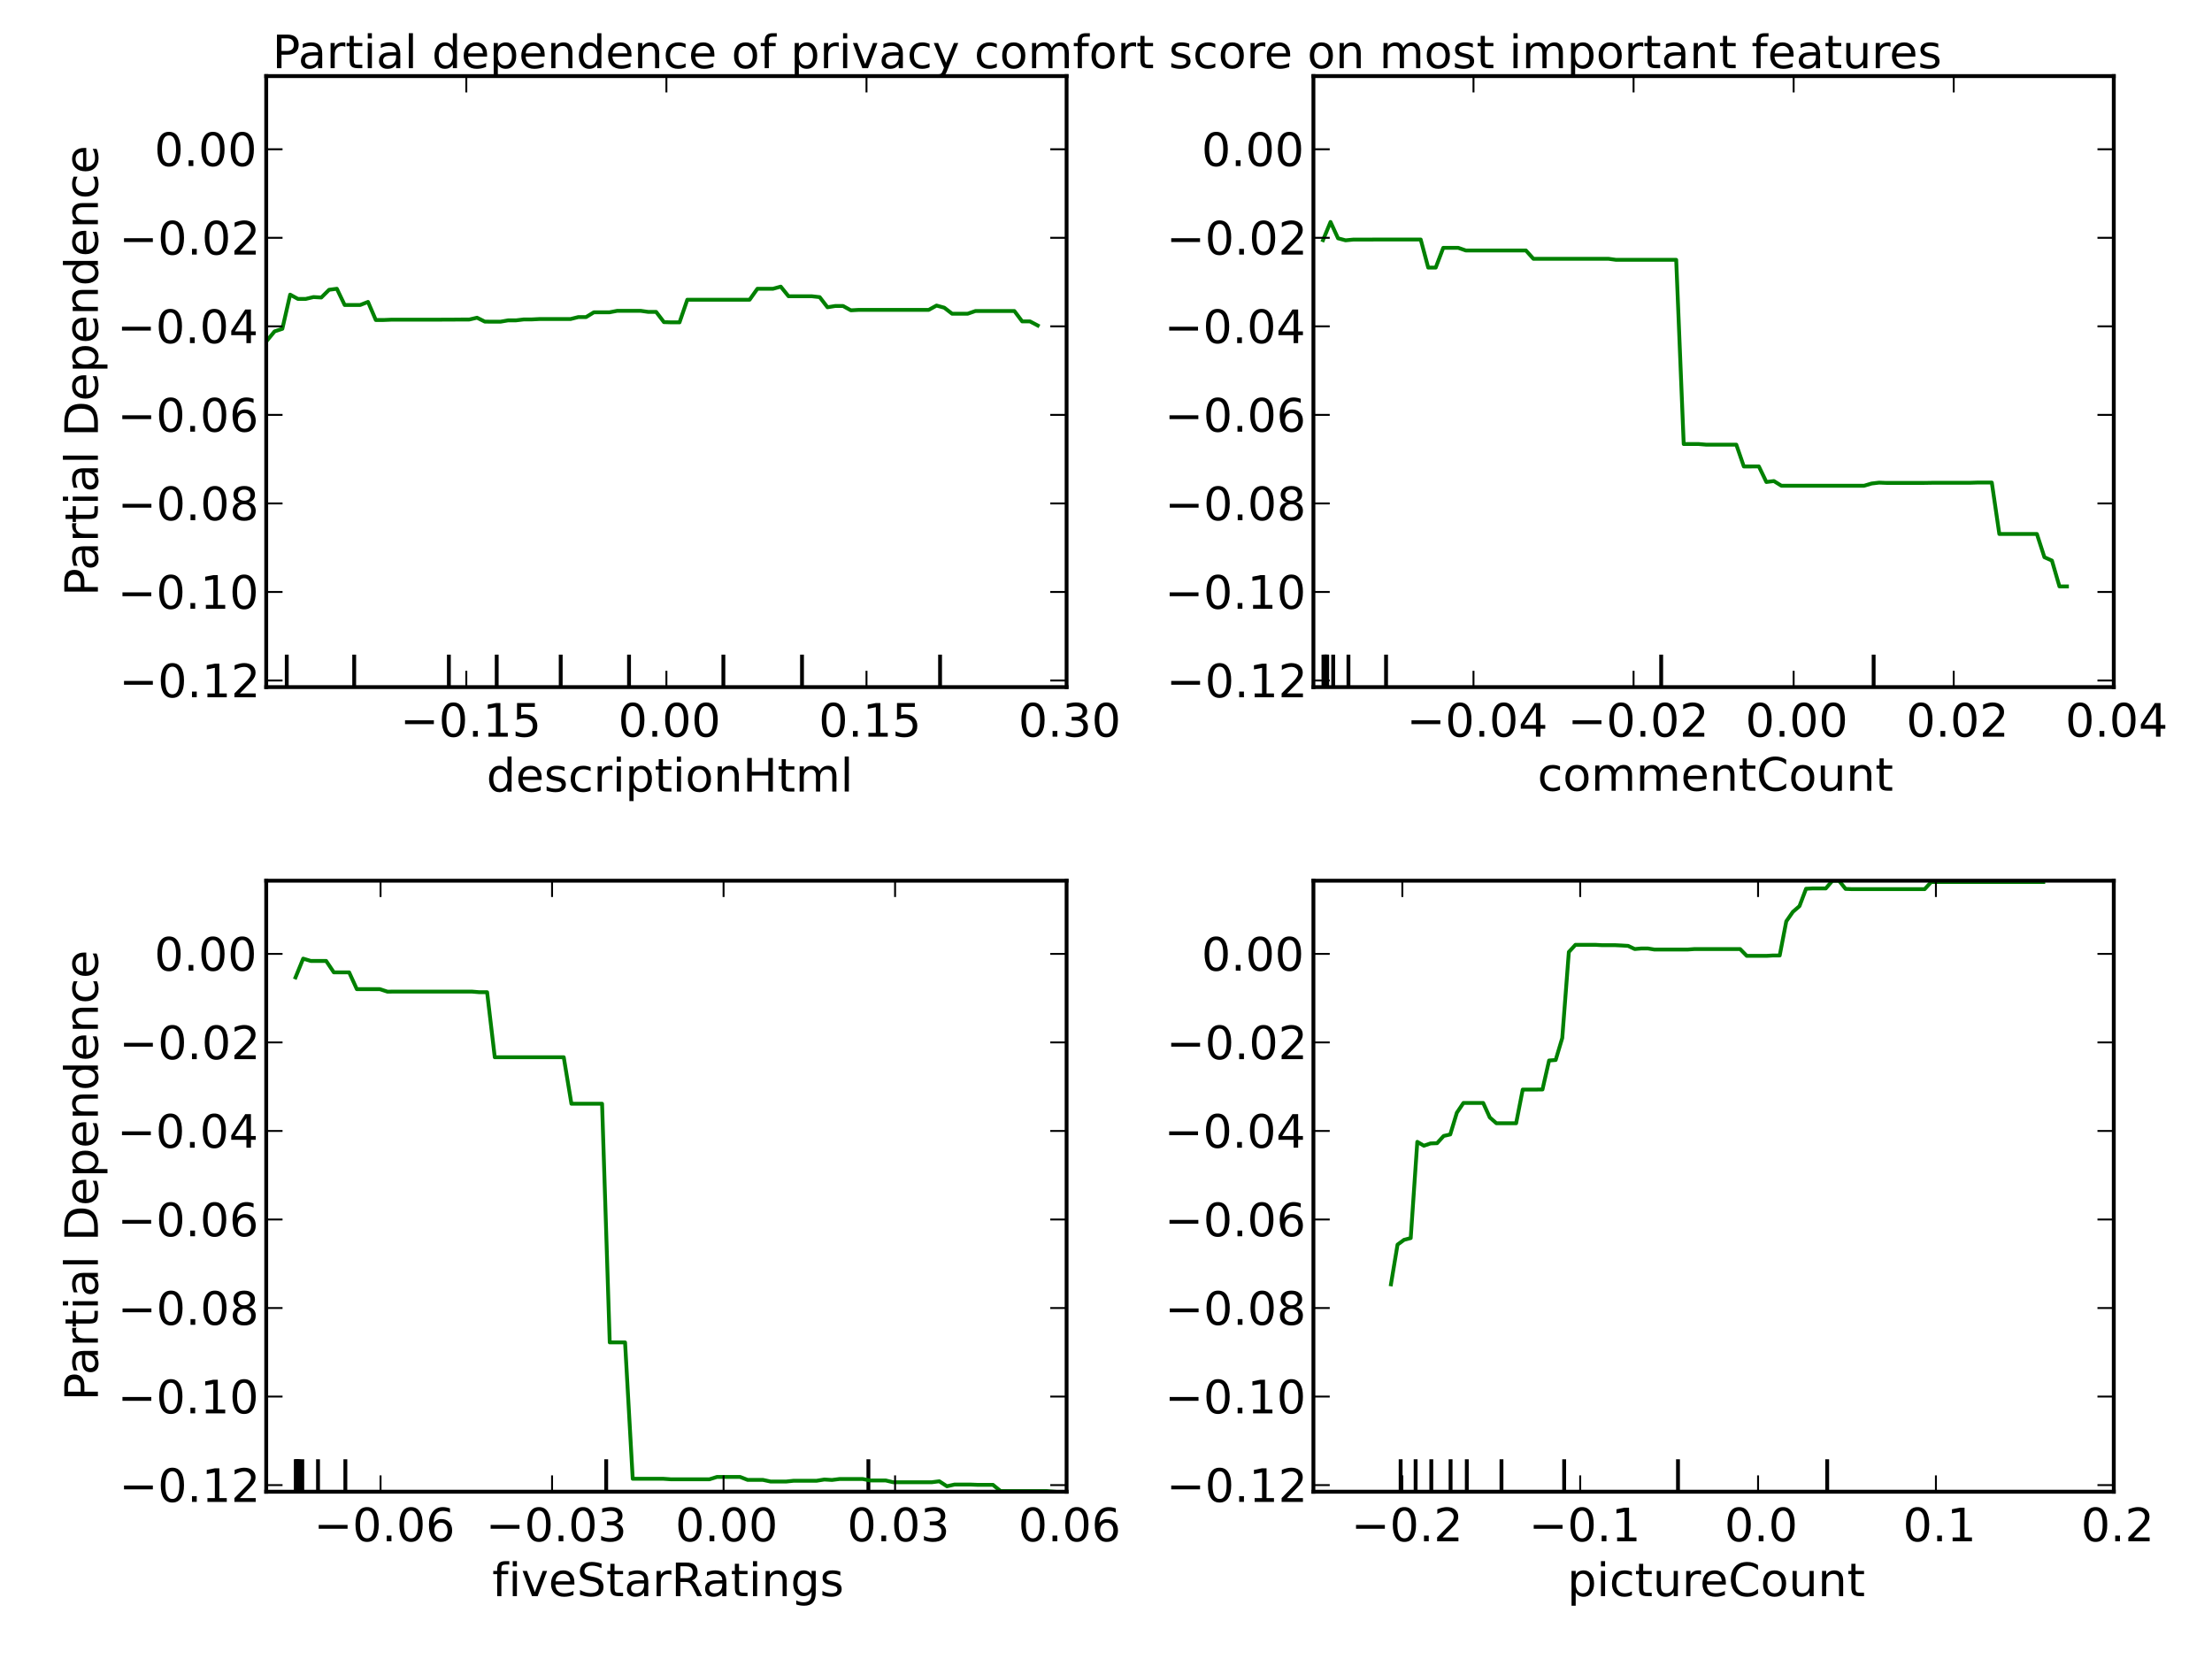 <?xml version="1.0" encoding="utf-8" standalone="no"?>
<!DOCTYPE svg PUBLIC "-//W3C//DTD SVG 1.1//EN"
  "http://www.w3.org/Graphics/SVG/1.1/DTD/svg11.dtd">
<!-- Created with matplotlib (http://matplotlib.sourceforge.net/) -->
<svg height="432pt" version="1.1" viewBox="0 0 576 432" width="576pt" xmlns="http://www.w3.org/2000/svg" xmlns:xlink="http://www.w3.org/1999/xlink">
 <defs>
  <style type="text/css">
*{stroke-linecap:square;stroke-linejoin:round;}
  </style>
 </defs>
 <g id="figure_1">
  <g id="patch_1">
   <path d="
M0 432
L576 432
L576 0
L0 0
z
" style="fill:#ffffff;"/>
  </g>
  <g id="axes_1">
   <g id="patch_2">
    <path d="
M69.323 178.92
L277.738 178.92
L277.738 19.815
L69.323 19.815
z
" style="fill:#ffffff;"/>
   </g>
   <g id="LineCollection_1">
    <defs>
     <path d="
M74.671 -253.08
L74.671 -261.035" id="C0_0_9255a8582b"/>
     <path d="
M92.231 -253.08
L92.231 -261.035" id="C0_1_94bb4727f3"/>
     <path d="
M116.884 -253.08
L116.884 -261.035" id="C0_2_ac563b24b8"/>
     <path d="
M129.342 -253.08
L129.342 -261.035" id="C0_3_f5b99c276f"/>
     <path d="
M146.008 -253.08
L146.008 -261.035" id="C0_4_4f2ca45ab0"/>
     <path d="
M163.798 -253.08
L163.798 -261.035" id="C0_5_94687836d0"/>
     <path d="
M188.366 -253.08
L188.366 -261.035" id="C0_6_e21b67e706"/>
     <path d="
M208.842 -253.08
L208.842 -261.035" id="C0_7_9cc27b4aac"/>
     <path d="
M244.793 -253.08
L244.793 -261.035" id="C0_8_732fef22cc"/>
    </defs>
    <g clip-path="url(#p02fce3ceea)">
     <use style="fill:none;stroke:#000000;stroke-linecap:butt;" x="0" xlink:href="#C0_0_9255a8582b" y="432.0"/>
    </g>
    <g clip-path="url(#p02fce3ceea)">
     <use style="fill:none;stroke:#000000;stroke-linecap:butt;" x="0" xlink:href="#C0_1_94bb4727f3" y="432.0"/>
    </g>
    <g clip-path="url(#p02fce3ceea)">
     <use style="fill:none;stroke:#000000;stroke-linecap:butt;" x="0" xlink:href="#C0_2_ac563b24b8" y="432.0"/>
    </g>
    <g clip-path="url(#p02fce3ceea)">
     <use style="fill:none;stroke:#000000;stroke-linecap:butt;" x="0" xlink:href="#C0_3_f5b99c276f" y="432.0"/>
    </g>
    <g clip-path="url(#p02fce3ceea)">
     <use style="fill:none;stroke:#000000;stroke-linecap:butt;" x="0" xlink:href="#C0_4_4f2ca45ab0" y="432.0"/>
    </g>
    <g clip-path="url(#p02fce3ceea)">
     <use style="fill:none;stroke:#000000;stroke-linecap:butt;" x="0" xlink:href="#C0_5_94687836d0" y="432.0"/>
    </g>
    <g clip-path="url(#p02fce3ceea)">
     <use style="fill:none;stroke:#000000;stroke-linecap:butt;" x="0" xlink:href="#C0_6_e21b67e706" y="432.0"/>
    </g>
    <g clip-path="url(#p02fce3ceea)">
     <use style="fill:none;stroke:#000000;stroke-linecap:butt;" x="0" xlink:href="#C0_7_9cc27b4aac" y="432.0"/>
    </g>
    <g clip-path="url(#p02fce3ceea)">
     <use style="fill:none;stroke:#000000;stroke-linecap:butt;" x="0" xlink:href="#C0_8_732fef22cc" y="432.0"/>
    </g>
   </g>
   <g id="line2d_1">
    <path clip-path="url(#p02fce3ceea)" d="
M69.469 88.759
L71.496 86.293
L73.524 85.62
L75.552 76.721
L77.58 77.838
L79.608 77.838
L81.636 77.355
L83.664 77.472
L85.692 75.46
L87.719 75.193
L89.747 79.417
L91.775 79.417
L93.803 79.417
L95.831 78.614
L97.859 83.327
L99.887 83.327
L101.915 83.244
L103.943 83.244
L105.97 83.244
L107.998 83.244
L110.026 83.246
L112.054 83.246
L114.082 83.246
L116.11 83.223
L118.138 83.223
L120.166 83.205
L122.193 83.205
L124.221 82.733
L126.249 83.749
L128.277 83.77
L130.305 83.77
L132.333 83.421
L134.361 83.421
L136.388 83.182
L138.416 83.182
L140.444 83.077
L142.472 83.077
L144.5 83.077
L146.528 83.077
L148.556 83.077
L150.584 82.57
L152.611 82.57
L154.639 81.326
L156.667 81.326
L158.695 81.326
L160.723 80.938
L162.751 80.938
L164.779 80.936
L166.807 80.936
L168.834 81.221
L170.862 81.221
L172.89 83.882
L174.918 83.94
L176.946 83.94
L178.974 78.046
L181.002 78.046
L183.03 78.046
L185.057 78.046
L187.085 78.046
L189.113 78.046
L191.141 78.046
L193.169 78.046
L195.197 78.046
L197.225 75.194
L199.253 75.194
L201.28 75.194
L203.308 74.639
L205.336 77.147
L207.364 77.147
L209.392 77.147
L211.42 77.147
L213.448 77.375
L215.476 80.011
L217.503 79.681
L219.531 79.681
L221.559 80.803
L223.587 80.693
L225.615 80.693
L227.643 80.693
L229.671 80.693
L231.699 80.693
L233.726 80.693
L235.754 80.693
L237.782 80.693
L239.81 80.693
L241.838 80.693
L243.866 79.566
L245.894 80.124
L247.922 81.692
L249.949 81.692
L251.977 81.692
L254.005 80.987
L256.033 80.987
L258.061 80.987
L260.089 80.987
L262.117 80.987
L264.145 80.987
L266.172 83.691
L268.2 83.691
L270.228 84.759" style="fill:none;stroke:#008000;"/>
   </g>
   <g id="matplotlib.axis_1">
    <g id="xtick_1">
     <g id="line2d_2">
      <defs>
       <path d="
M0 0
L0 -4" id="m0012dd4eef" style="stroke:#000000;stroke-linecap:butt;stroke-width:0.5;"/>
      </defs>
      <g>
       <use style="stroke:#000000;stroke-linecap:butt;stroke-width:0.5;" x="121.426" xlink:href="#m0012dd4eef" y="178.92"/>
      </g>
     </g>
     <g id="line2d_3">
      <defs>
       <path d="
M0 0
L0 4" id="m476344969c" style="stroke:#000000;stroke-linecap:butt;stroke-width:0.5;"/>
      </defs>
      <g>
       <use style="stroke:#000000;stroke-linecap:butt;stroke-width:0.5;" x="121.426" xlink:href="#m476344969c" y="19.815"/>
      </g>
     </g>
     <g id="text_1">
      <!-- −0.15 -->
      <defs>
       <path d="
M12.406 8.297
L28.516 8.297
L28.516 63.922
L10.984 60.406
L10.984 69.391
L28.422 72.906
L38.281 72.906
L38.281 8.297
L54.391 8.297
L54.391 0
L12.406 0
z
" id="DejaVuSans-31"/>
       <path d="
M31.781 66.406
Q24.172 66.406 20.328 58.906
Q16.5 51.422 16.5 36.375
Q16.5 21.391 20.328 13.891
Q24.172 6.391 31.781 6.391
Q39.453 6.391 43.281 13.891
Q47.125 21.391 47.125 36.375
Q47.125 51.422 43.281 58.906
Q39.453 66.406 31.781 66.406
M31.781 74.219
Q44.047 74.219 50.516 64.516
Q56.984 54.828 56.984 36.375
Q56.984 17.969 50.516 8.266
Q44.047 -1.422 31.781 -1.422
Q19.531 -1.422 13.062 8.266
Q6.594 17.969 6.594 36.375
Q6.594 54.828 13.062 64.516
Q19.531 74.219 31.781 74.219" id="DejaVuSans-30"/>
       <path d="
M10.688 12.406
L21 12.406
L21 0
L10.688 0
z
" id="DejaVuSans-2e"/>
       <path d="
M10.797 72.906
L49.516 72.906
L49.516 64.594
L19.828 64.594
L19.828 46.734
Q21.969 47.469 24.109 47.828
Q26.266 48.188 28.422 48.188
Q40.625 48.188 47.75 41.5
Q54.891 34.812 54.891 23.391
Q54.891 11.625 47.562 5.094
Q40.234 -1.422 26.906 -1.422
Q22.312 -1.422 17.547 -0.641
Q12.797 0.141 7.719 1.703
L7.719 11.625
Q12.109 9.234 16.797 8.062
Q21.484 6.891 26.703 6.891
Q35.156 6.891 40.078 11.328
Q45.016 15.766 45.016 23.391
Q45.016 31 40.078 35.438
Q35.156 39.891 26.703 39.891
Q22.75 39.891 18.812 39.016
Q14.891 38.141 10.797 36.281
z
" id="DejaVuSans-35"/>
       <path d="
M10.594 35.5
L73.188 35.5
L73.188 27.203
L10.594 27.203
z
" id="DejaVuSans-2212"/>
      </defs>
      <g transform="translate(104.199 191.826)scale(0.12 -0.12)">
       <use xlink:href="#DejaVuSans-2212"/>
       <use x="83.789" xlink:href="#DejaVuSans-30"/>
       <use x="147.412" xlink:href="#DejaVuSans-2e"/>
       <use x="179.199" xlink:href="#DejaVuSans-31"/>
       <use x="242.822" xlink:href="#DejaVuSans-35"/>
      </g>
     </g>
    </g>
    <g id="xtick_2">
     <g id="line2d_4">
      <g>
       <use style="stroke:#000000;stroke-linecap:butt;stroke-width:0.5;" x="173.53" xlink:href="#m0012dd4eef" y="178.92"/>
      </g>
     </g>
     <g id="line2d_5">
      <g>
       <use style="stroke:#000000;stroke-linecap:butt;stroke-width:0.5;" x="173.53" xlink:href="#m476344969c" y="19.815"/>
      </g>
     </g>
     <g id="text_2">
      <!-- 0.00 -->
      <g transform="translate(160.965 191.826)scale(0.12 -0.12)">
       <use xlink:href="#DejaVuSans-30"/>
       <use x="63.623" xlink:href="#DejaVuSans-2e"/>
       <use x="95.41" xlink:href="#DejaVuSans-30"/>
       <use x="159.033" xlink:href="#DejaVuSans-30"/>
      </g>
     </g>
    </g>
    <g id="xtick_3">
     <g id="line2d_6">
      <g>
       <use style="stroke:#000000;stroke-linecap:butt;stroke-width:0.5;" x="225.634" xlink:href="#m0012dd4eef" y="178.92"/>
      </g>
     </g>
     <g id="line2d_7">
      <g>
       <use style="stroke:#000000;stroke-linecap:butt;stroke-width:0.5;" x="225.634" xlink:href="#m476344969c" y="19.815"/>
      </g>
     </g>
     <g id="text_3">
      <!-- 0.15 -->
      <g transform="translate(213.194 191.826)scale(0.12 -0.12)">
       <use xlink:href="#DejaVuSans-30"/>
       <use x="63.623" xlink:href="#DejaVuSans-2e"/>
       <use x="95.41" xlink:href="#DejaVuSans-31"/>
       <use x="159.033" xlink:href="#DejaVuSans-35"/>
      </g>
     </g>
    </g>
    <g id="xtick_4">
     <g id="line2d_8">
      <g>
       <use style="stroke:#000000;stroke-linecap:butt;stroke-width:0.5;" x="277.738" xlink:href="#m0012dd4eef" y="178.92"/>
      </g>
     </g>
     <g id="line2d_9">
      <g>
       <use style="stroke:#000000;stroke-linecap:butt;stroke-width:0.5;" x="277.738" xlink:href="#m476344969c" y="19.815"/>
      </g>
     </g>
     <g id="text_4">
      <!-- 0.30 -->
      <defs>
       <path d="
M40.578 39.312
Q47.656 37.797 51.625 33
Q55.609 28.219 55.609 21.188
Q55.609 10.406 48.188 4.484
Q40.766 -1.422 27.094 -1.422
Q22.516 -1.422 17.656 -0.516
Q12.797 0.391 7.625 2.203
L7.625 11.719
Q11.719 9.328 16.594 8.109
Q21.484 6.891 26.812 6.891
Q36.078 6.891 40.938 10.547
Q45.797 14.203 45.797 21.188
Q45.797 27.641 41.281 31.266
Q36.766 34.906 28.719 34.906
L20.219 34.906
L20.219 43.016
L29.109 43.016
Q36.375 43.016 40.234 45.922
Q44.094 48.828 44.094 54.297
Q44.094 59.906 40.109 62.906
Q36.141 65.922 28.719 65.922
Q24.656 65.922 20.016 65.031
Q15.375 64.156 9.812 62.312
L9.812 71.094
Q15.438 72.656 20.344 73.438
Q25.25 74.219 29.594 74.219
Q40.828 74.219 47.359 69.109
Q53.906 64.016 53.906 55.328
Q53.906 49.266 50.438 45.094
Q46.969 40.922 40.578 39.312" id="DejaVuSans-33"/>
      </defs>
      <g transform="translate(265.172 191.826)scale(0.12 -0.12)">
       <use xlink:href="#DejaVuSans-30"/>
       <use x="63.623" xlink:href="#DejaVuSans-2e"/>
       <use x="95.41" xlink:href="#DejaVuSans-33"/>
       <use x="159.033" xlink:href="#DejaVuSans-30"/>
      </g>
     </g>
    </g>
    <g id="text_5">
     <!-- descriptionHtml -->
     <defs>
      <path d="
M30.609 48.391
Q23.391 48.391 19.188 42.75
Q14.984 37.109 14.984 27.297
Q14.984 17.484 19.156 11.844
Q23.344 6.203 30.609 6.203
Q37.797 6.203 41.984 11.859
Q46.188 17.531 46.188 27.297
Q46.188 37.016 41.984 42.703
Q37.797 48.391 30.609 48.391
M30.609 56
Q42.328 56 49.016 48.375
Q55.719 40.766 55.719 27.297
Q55.719 13.875 49.016 6.219
Q42.328 -1.422 30.609 -1.422
Q18.844 -1.422 12.172 6.219
Q5.516 13.875 5.516 27.297
Q5.516 40.766 12.172 48.375
Q18.844 56 30.609 56" id="DejaVuSans-6f"/>
      <path d="
M52 44.188
Q55.375 50.25 60.062 53.125
Q64.75 56 71.094 56
Q79.641 56 84.281 50.016
Q88.922 44.047 88.922 33.016
L88.922 0
L79.891 0
L79.891 32.719
Q79.891 40.578 77.094 44.375
Q74.312 48.188 68.609 48.188
Q61.625 48.188 57.562 43.547
Q53.516 38.922 53.516 30.906
L53.516 0
L44.484 0
L44.484 32.719
Q44.484 40.625 41.703 44.406
Q38.922 48.188 33.109 48.188
Q26.219 48.188 22.156 43.531
Q18.109 38.875 18.109 30.906
L18.109 0
L9.078 0
L9.078 54.688
L18.109 54.688
L18.109 46.188
Q21.188 51.219 25.484 53.609
Q29.781 56 35.688 56
Q41.656 56 45.828 52.969
Q50 49.953 52 44.188" id="DejaVuSans-6d"/>
      <path d="
M54.891 33.016
L54.891 0
L45.906 0
L45.906 32.719
Q45.906 40.484 42.875 44.328
Q39.844 48.188 33.797 48.188
Q26.516 48.188 22.312 43.547
Q18.109 38.922 18.109 30.906
L18.109 0
L9.078 0
L9.078 54.688
L18.109 54.688
L18.109 46.188
Q21.344 51.125 25.703 53.562
Q30.078 56 35.797 56
Q45.219 56 50.047 50.172
Q54.891 44.344 54.891 33.016" id="DejaVuSans-6e"/>
      <path d="
M9.422 75.984
L18.406 75.984
L18.406 0
L9.422 0
z
" id="DejaVuSans-6c"/>
      <path d="
M18.109 8.203
L18.109 -20.797
L9.078 -20.797
L9.078 54.688
L18.109 54.688
L18.109 46.391
Q20.953 51.266 25.266 53.625
Q29.594 56 35.594 56
Q45.562 56 51.781 48.094
Q58.016 40.188 58.016 27.297
Q58.016 14.406 51.781 6.484
Q45.562 -1.422 35.594 -1.422
Q29.594 -1.422 25.266 0.953
Q20.953 3.328 18.109 8.203
M48.688 27.297
Q48.688 37.203 44.609 42.844
Q40.531 48.484 33.406 48.484
Q26.266 48.484 22.188 42.844
Q18.109 37.203 18.109 27.297
Q18.109 17.391 22.188 11.75
Q26.266 6.109 33.406 6.109
Q40.531 6.109 44.609 11.75
Q48.688 17.391 48.688 27.297" id="DejaVuSans-70"/>
      <path d="
M9.422 54.688
L18.406 54.688
L18.406 0
L9.422 0
z

M9.422 75.984
L18.406 75.984
L18.406 64.594
L9.422 64.594
z
" id="DejaVuSans-69"/>
      <path d="
M18.312 70.219
L18.312 54.688
L36.812 54.688
L36.812 47.703
L18.312 47.703
L18.312 18.016
Q18.312 11.328 20.141 9.422
Q21.969 7.516 27.594 7.516
L36.812 7.516
L36.812 0
L27.594 0
Q17.188 0 13.234 3.875
Q9.281 7.766 9.281 18.016
L9.281 47.703
L2.688 47.703
L2.688 54.688
L9.281 54.688
L9.281 70.219
z
" id="DejaVuSans-74"/>
      <path d="
M45.406 46.391
L45.406 75.984
L54.391 75.984
L54.391 0
L45.406 0
L45.406 8.203
Q42.578 3.328 38.25 0.953
Q33.938 -1.422 27.875 -1.422
Q17.969 -1.422 11.734 6.484
Q5.516 14.406 5.516 27.297
Q5.516 40.188 11.734 48.094
Q17.969 56 27.875 56
Q33.938 56 38.25 53.625
Q42.578 51.266 45.406 46.391
M14.797 27.297
Q14.797 17.391 18.875 11.75
Q22.953 6.109 30.078 6.109
Q37.203 6.109 41.297 11.75
Q45.406 17.391 45.406 27.297
Q45.406 37.203 41.297 42.844
Q37.203 48.484 30.078 48.484
Q22.953 48.484 18.875 42.844
Q14.797 37.203 14.797 27.297" id="DejaVuSans-64"/>
      <path d="
M56.203 29.594
L56.203 25.203
L14.891 25.203
Q15.484 15.922 20.484 11.062
Q25.484 6.203 34.422 6.203
Q39.594 6.203 44.453 7.469
Q49.312 8.734 54.109 11.281
L54.109 2.781
Q49.266 0.734 44.188 -0.344
Q39.109 -1.422 33.891 -1.422
Q20.797 -1.422 13.156 6.188
Q5.516 13.812 5.516 26.812
Q5.516 40.234 12.766 48.109
Q20.016 56 32.328 56
Q43.359 56 49.781 48.891
Q56.203 41.797 56.203 29.594
M47.219 32.234
Q47.125 39.594 43.094 43.984
Q39.062 48.391 32.422 48.391
Q24.906 48.391 20.391 44.141
Q15.875 39.891 15.188 32.172
z
" id="DejaVuSans-65"/>
      <path d="
M9.812 72.906
L19.672 72.906
L19.672 43.016
L55.516 43.016
L55.516 72.906
L65.375 72.906
L65.375 0
L55.516 0
L55.516 34.719
L19.672 34.719
L19.672 0
L9.812 0
z
" id="DejaVuSans-48"/>
      <path d="
M48.781 52.594
L48.781 44.188
Q44.969 46.297 41.141 47.344
Q37.312 48.391 33.406 48.391
Q24.656 48.391 19.812 42.844
Q14.984 37.312 14.984 27.297
Q14.984 17.281 19.812 11.734
Q24.656 6.203 33.406 6.203
Q37.312 6.203 41.141 7.25
Q44.969 8.297 48.781 10.406
L48.781 2.094
Q45.016 0.344 40.984 -0.531
Q36.969 -1.422 32.422 -1.422
Q20.062 -1.422 12.781 6.344
Q5.516 14.109 5.516 27.297
Q5.516 40.672 12.859 48.328
Q20.219 56 33.016 56
Q37.156 56 41.109 55.141
Q45.062 54.297 48.781 52.594" id="DejaVuSans-63"/>
      <path d="
M44.281 53.078
L44.281 44.578
Q40.484 46.531 36.375 47.5
Q32.281 48.484 27.875 48.484
Q21.188 48.484 17.844 46.438
Q14.5 44.391 14.5 40.281
Q14.5 37.156 16.891 35.375
Q19.281 33.594 26.516 31.984
L29.594 31.297
Q39.156 29.25 43.188 25.516
Q47.219 21.781 47.219 15.094
Q47.219 7.469 41.188 3.016
Q35.156 -1.422 24.609 -1.422
Q20.219 -1.422 15.453 -0.562
Q10.688 0.297 5.422 2
L5.422 11.281
Q10.406 8.688 15.234 7.391
Q20.062 6.109 24.812 6.109
Q31.156 6.109 34.562 8.281
Q37.984 10.453 37.984 14.406
Q37.984 18.062 35.516 20.016
Q33.062 21.969 24.703 23.781
L21.578 24.516
Q13.234 26.266 9.516 29.906
Q5.812 33.547 5.812 39.891
Q5.812 47.609 11.281 51.797
Q16.75 56 26.812 56
Q31.781 56 36.172 55.266
Q40.578 54.547 44.281 53.078" id="DejaVuSans-73"/>
      <path d="
M41.109 46.297
Q39.594 47.172 37.812 47.578
Q36.031 48 33.891 48
Q26.266 48 22.188 43.047
Q18.109 38.094 18.109 28.812
L18.109 0
L9.078 0
L9.078 54.688
L18.109 54.688
L18.109 46.188
Q20.953 51.172 25.484 53.578
Q30.031 56 36.531 56
Q37.453 56 38.578 55.875
Q39.703 55.766 41.062 55.516
z
" id="DejaVuSans-72"/>
     </defs>
     <g transform="translate(126.687 206.115)scale(0.12 -0.12)">
      <use xlink:href="#DejaVuSans-64"/>
      <use x="63.477" xlink:href="#DejaVuSans-65"/>
      <use x="125.0" xlink:href="#DejaVuSans-73"/>
      <use x="177.1" xlink:href="#DejaVuSans-63"/>
      <use x="232.08" xlink:href="#DejaVuSans-72"/>
      <use x="273.193" xlink:href="#DejaVuSans-69"/>
      <use x="300.977" xlink:href="#DejaVuSans-70"/>
      <use x="364.453" xlink:href="#DejaVuSans-74"/>
      <use x="403.662" xlink:href="#DejaVuSans-69"/>
      <use x="431.445" xlink:href="#DejaVuSans-6f"/>
      <use x="492.627" xlink:href="#DejaVuSans-6e"/>
      <use x="556.006" xlink:href="#DejaVuSans-48"/>
      <use x="631.201" xlink:href="#DejaVuSans-74"/>
      <use x="670.41" xlink:href="#DejaVuSans-6d"/>
      <use x="767.822" xlink:href="#DejaVuSans-6c"/>
     </g>
    </g>
   </g>
   <g id="matplotlib.axis_2">
    <g id="ytick_1">
     <g id="line2d_10">
      <defs>
       <path d="
M0 0
L4 0" id="me8a85f7bf6" style="stroke:#000000;stroke-linecap:butt;stroke-width:0.5;"/>
      </defs>
      <g>
       <use style="stroke:#000000;stroke-linecap:butt;stroke-width:0.5;" x="69.323" xlink:href="#me8a85f7bf6" y="177.201"/>
      </g>
     </g>
     <g id="line2d_11">
      <defs>
       <path d="
M0 0
L-4 0" id="m1a32005dea" style="stroke:#000000;stroke-linecap:butt;stroke-width:0.5;"/>
      </defs>
      <g>
       <use style="stroke:#000000;stroke-linecap:butt;stroke-width:0.5;" x="277.738" xlink:href="#m1a32005dea" y="177.201"/>
      </g>
     </g>
     <g id="text_6">
      <!-- −0.12 -->
      <defs>
       <path d="
M19.188 8.297
L53.609 8.297
L53.609 0
L7.328 0
L7.328 8.297
Q12.938 14.109 22.625 23.891
Q32.328 33.688 34.812 36.531
Q39.547 41.844 41.422 45.531
Q43.312 49.219 43.312 52.781
Q43.312 58.594 39.234 62.25
Q35.156 65.922 28.609 65.922
Q23.969 65.922 18.812 64.312
Q13.672 62.703 7.812 59.422
L7.812 69.391
Q13.766 71.781 18.938 73
Q24.125 74.219 28.422 74.219
Q39.75 74.219 46.484 68.547
Q53.219 62.891 53.219 53.422
Q53.219 48.922 51.531 44.891
Q49.859 40.875 45.406 35.406
Q44.188 33.984 37.641 27.219
Q31.109 20.453 19.188 8.297" id="DejaVuSans-32"/>
      </defs>
      <g transform="translate(31.021 181.569)scale(0.12 -0.12)">
       <use xlink:href="#DejaVuSans-2212"/>
       <use x="83.789" xlink:href="#DejaVuSans-30"/>
       <use x="147.412" xlink:href="#DejaVuSans-2e"/>
       <use x="179.199" xlink:href="#DejaVuSans-31"/>
       <use x="242.822" xlink:href="#DejaVuSans-32"/>
      </g>
     </g>
    </g>
    <g id="ytick_2">
     <g id="line2d_12">
      <g>
       <use style="stroke:#000000;stroke-linecap:butt;stroke-width:0.5;" x="69.323" xlink:href="#me8a85f7bf6" y="154.145"/>
      </g>
     </g>
     <g id="line2d_13">
      <g>
       <use style="stroke:#000000;stroke-linecap:butt;stroke-width:0.5;" x="277.738" xlink:href="#m1a32005dea" y="154.145"/>
      </g>
     </g>
     <g id="text_7">
      <!-- −0.10 -->
      <g transform="translate(30.616 158.513)scale(0.12 -0.12)">
       <use xlink:href="#DejaVuSans-2212"/>
       <use x="83.789" xlink:href="#DejaVuSans-30"/>
       <use x="147.412" xlink:href="#DejaVuSans-2e"/>
       <use x="179.199" xlink:href="#DejaVuSans-31"/>
       <use x="242.822" xlink:href="#DejaVuSans-30"/>
      </g>
     </g>
    </g>
    <g id="ytick_3">
     <g id="line2d_14">
      <g>
       <use style="stroke:#000000;stroke-linecap:butt;stroke-width:0.5;" x="69.323" xlink:href="#me8a85f7bf6" y="131.089"/>
      </g>
     </g>
     <g id="line2d_15">
      <g>
       <use style="stroke:#000000;stroke-linecap:butt;stroke-width:0.5;" x="277.738" xlink:href="#m1a32005dea" y="131.089"/>
      </g>
     </g>
     <g id="text_8">
      <!-- −0.08 -->
      <defs>
       <path d="
M31.781 34.625
Q24.75 34.625 20.719 30.859
Q16.703 27.094 16.703 20.516
Q16.703 13.922 20.719 10.156
Q24.75 6.391 31.781 6.391
Q38.812 6.391 42.859 10.172
Q46.922 13.969 46.922 20.516
Q46.922 27.094 42.891 30.859
Q38.875 34.625 31.781 34.625
M21.922 38.812
Q15.578 40.375 12.031 44.719
Q8.5 49.078 8.5 55.328
Q8.5 64.062 14.719 69.141
Q20.953 74.219 31.781 74.219
Q42.672 74.219 48.875 69.141
Q55.078 64.062 55.078 55.328
Q55.078 49.078 51.531 44.719
Q48 40.375 41.703 38.812
Q48.828 37.156 52.797 32.312
Q56.781 27.484 56.781 20.516
Q56.781 9.906 50.312 4.234
Q43.844 -1.422 31.781 -1.422
Q19.734 -1.422 13.25 4.234
Q6.781 9.906 6.781 20.516
Q6.781 27.484 10.781 32.312
Q14.797 37.156 21.922 38.812
M18.312 54.391
Q18.312 48.734 21.844 45.562
Q25.391 42.391 31.781 42.391
Q38.141 42.391 41.719 45.562
Q45.312 48.734 45.312 54.391
Q45.312 60.062 41.719 63.234
Q38.141 66.406 31.781 66.406
Q25.391 66.406 21.844 63.234
Q18.312 60.062 18.312 54.391" id="DejaVuSans-38"/>
      </defs>
      <g transform="translate(30.641 135.457)scale(0.12 -0.12)">
       <use xlink:href="#DejaVuSans-2212"/>
       <use x="83.789" xlink:href="#DejaVuSans-30"/>
       <use x="147.412" xlink:href="#DejaVuSans-2e"/>
       <use x="179.199" xlink:href="#DejaVuSans-30"/>
       <use x="242.822" xlink:href="#DejaVuSans-38"/>
      </g>
     </g>
    </g>
    <g id="ytick_4">
     <g id="line2d_16">
      <g>
       <use style="stroke:#000000;stroke-linecap:butt;stroke-width:0.5;" x="69.323" xlink:href="#me8a85f7bf6" y="108.033"/>
      </g>
     </g>
     <g id="line2d_17">
      <g>
       <use style="stroke:#000000;stroke-linecap:butt;stroke-width:0.5;" x="277.738" xlink:href="#m1a32005dea" y="108.033"/>
      </g>
     </g>
     <g id="text_9">
      <!-- −0.06 -->
      <defs>
       <path d="
M33.016 40.375
Q26.375 40.375 22.484 35.828
Q18.609 31.297 18.609 23.391
Q18.609 15.531 22.484 10.953
Q26.375 6.391 33.016 6.391
Q39.656 6.391 43.531 10.953
Q47.406 15.531 47.406 23.391
Q47.406 31.297 43.531 35.828
Q39.656 40.375 33.016 40.375
M52.594 71.297
L52.594 62.312
Q48.875 64.062 45.094 64.984
Q41.312 65.922 37.594 65.922
Q27.828 65.922 22.672 59.328
Q17.531 52.734 16.797 39.406
Q19.672 43.656 24.016 45.922
Q28.375 48.188 33.594 48.188
Q44.578 48.188 50.953 41.516
Q57.328 34.859 57.328 23.391
Q57.328 12.156 50.688 5.359
Q44.047 -1.422 33.016 -1.422
Q20.359 -1.422 13.672 8.266
Q6.984 17.969 6.984 36.375
Q6.984 53.656 15.188 63.938
Q23.391 74.219 37.203 74.219
Q40.922 74.219 44.703 73.484
Q48.484 72.75 52.594 71.297" id="DejaVuSans-36"/>
      </defs>
      <g transform="translate(30.575 112.401)scale(0.12 -0.12)">
       <use xlink:href="#DejaVuSans-2212"/>
       <use x="83.789" xlink:href="#DejaVuSans-30"/>
       <use x="147.412" xlink:href="#DejaVuSans-2e"/>
       <use x="179.199" xlink:href="#DejaVuSans-30"/>
       <use x="242.822" xlink:href="#DejaVuSans-36"/>
      </g>
     </g>
    </g>
    <g id="ytick_5">
     <g id="line2d_18">
      <g>
       <use style="stroke:#000000;stroke-linecap:butt;stroke-width:0.5;" x="69.323" xlink:href="#me8a85f7bf6" y="84.978"/>
      </g>
     </g>
     <g id="line2d_19">
      <g>
       <use style="stroke:#000000;stroke-linecap:butt;stroke-width:0.5;" x="277.738" xlink:href="#m1a32005dea" y="84.978"/>
      </g>
     </g>
     <g id="text_10">
      <!-- −0.04 -->
      <defs>
       <path d="
M37.797 64.312
L12.891 25.391
L37.797 25.391
z

M35.203 72.906
L47.609 72.906
L47.609 25.391
L58.016 25.391
L58.016 17.188
L47.609 17.188
L47.609 0
L37.797 0
L37.797 17.188
L4.891 17.188
L4.891 26.703
z
" id="DejaVuSans-34"/>
      </defs>
      <g transform="translate(30.492 89.345)scale(0.12 -0.12)">
       <use xlink:href="#DejaVuSans-2212"/>
       <use x="83.789" xlink:href="#DejaVuSans-30"/>
       <use x="147.412" xlink:href="#DejaVuSans-2e"/>
       <use x="179.199" xlink:href="#DejaVuSans-30"/>
       <use x="242.822" xlink:href="#DejaVuSans-34"/>
      </g>
     </g>
    </g>
    <g id="ytick_6">
     <g id="line2d_20">
      <g>
       <use style="stroke:#000000;stroke-linecap:butt;stroke-width:0.5;" x="69.323" xlink:href="#me8a85f7bf6" y="61.922"/>
      </g>
     </g>
     <g id="line2d_21">
      <g>
       <use style="stroke:#000000;stroke-linecap:butt;stroke-width:0.5;" x="277.738" xlink:href="#m1a32005dea" y="61.922"/>
      </g>
     </g>
     <g id="text_11">
      <!-- −0.02 -->
      <g transform="translate(31.021 66.289)scale(0.12 -0.12)">
       <use xlink:href="#DejaVuSans-2212"/>
       <use x="83.789" xlink:href="#DejaVuSans-30"/>
       <use x="147.412" xlink:href="#DejaVuSans-2e"/>
       <use x="179.199" xlink:href="#DejaVuSans-30"/>
       <use x="242.822" xlink:href="#DejaVuSans-32"/>
      </g>
     </g>
    </g>
    <g id="ytick_7">
     <g id="line2d_22">
      <g>
       <use style="stroke:#000000;stroke-linecap:butt;stroke-width:0.5;" x="69.323" xlink:href="#me8a85f7bf6" y="38.866"/>
      </g>
     </g>
     <g id="line2d_23">
      <g>
       <use style="stroke:#000000;stroke-linecap:butt;stroke-width:0.5;" x="277.738" xlink:href="#m1a32005dea" y="38.866"/>
      </g>
     </g>
     <g id="text_12">
      <!-- 0.00 -->
      <g transform="translate(40.192 43.234)scale(0.12 -0.12)">
       <use xlink:href="#DejaVuSans-30"/>
       <use x="63.623" xlink:href="#DejaVuSans-2e"/>
       <use x="95.41" xlink:href="#DejaVuSans-30"/>
       <use x="159.033" xlink:href="#DejaVuSans-30"/>
      </g>
     </g>
    </g>
    <g id="text_13">
     <!-- Partial Dependence -->
     <defs>
      <path d="
M19.672 64.797
L19.672 8.109
L31.594 8.109
Q46.688 8.109 53.688 14.938
Q60.688 21.781 60.688 36.531
Q60.688 51.172 53.688 57.984
Q46.688 64.797 31.594 64.797
z

M9.812 72.906
L30.078 72.906
Q51.266 72.906 61.172 64.094
Q71.094 55.281 71.094 36.531
Q71.094 17.672 61.125 8.828
Q51.172 0 30.078 0
L9.812 0
z
" id="DejaVuSans-44"/>
      <path id="DejaVuSans-20"/>
      <path d="
M19.672 64.797
L19.672 37.406
L32.078 37.406
Q38.969 37.406 42.719 40.969
Q46.484 44.531 46.484 51.125
Q46.484 57.672 42.719 61.234
Q38.969 64.797 32.078 64.797
z

M9.812 72.906
L32.078 72.906
Q44.344 72.906 50.609 67.359
Q56.891 61.812 56.891 51.125
Q56.891 40.328 50.609 34.812
Q44.344 29.297 32.078 29.297
L19.672 29.297
L19.672 0
L9.812 0
z
" id="DejaVuSans-50"/>
      <path d="
M34.281 27.484
Q23.391 27.484 19.188 25
Q14.984 22.516 14.984 16.5
Q14.984 11.719 18.141 8.906
Q21.297 6.109 26.703 6.109
Q34.188 6.109 38.703 11.406
Q43.219 16.703 43.219 25.484
L43.219 27.484
z

M52.203 31.203
L52.203 0
L43.219 0
L43.219 8.297
Q40.141 3.328 35.547 0.953
Q30.953 -1.422 24.312 -1.422
Q15.922 -1.422 10.953 3.297
Q6 8.016 6 15.922
Q6 25.141 12.172 29.828
Q18.359 34.516 30.609 34.516
L43.219 34.516
L43.219 35.406
Q43.219 41.609 39.141 45
Q35.062 48.391 27.688 48.391
Q23 48.391 18.547 47.266
Q14.109 46.141 10.016 43.891
L10.016 52.203
Q14.938 54.109 19.578 55.047
Q24.219 56 28.609 56
Q40.484 56 46.344 49.844
Q52.203 43.703 52.203 31.203" id="DejaVuSans-61"/>
     </defs>
     <g transform="translate(25.492 155.223)rotate(-90.0)scale(0.12 -0.12)">
      <use xlink:href="#DejaVuSans-50"/>
      <use x="55.803" xlink:href="#DejaVuSans-61"/>
      <use x="117.082" xlink:href="#DejaVuSans-72"/>
      <use x="158.195" xlink:href="#DejaVuSans-74"/>
      <use x="197.404" xlink:href="#DejaVuSans-69"/>
      <use x="225.188" xlink:href="#DejaVuSans-61"/>
      <use x="286.467" xlink:href="#DejaVuSans-6c"/>
      <use x="314.25" xlink:href="#DejaVuSans-20"/>
      <use x="346.037" xlink:href="#DejaVuSans-44"/>
      <use x="423.039" xlink:href="#DejaVuSans-65"/>
      <use x="484.562" xlink:href="#DejaVuSans-70"/>
      <use x="548.039" xlink:href="#DejaVuSans-65"/>
      <use x="609.562" xlink:href="#DejaVuSans-6e"/>
      <use x="672.941" xlink:href="#DejaVuSans-64"/>
      <use x="736.418" xlink:href="#DejaVuSans-65"/>
      <use x="797.941" xlink:href="#DejaVuSans-6e"/>
      <use x="861.32" xlink:href="#DejaVuSans-63"/>
      <use x="916.301" xlink:href="#DejaVuSans-65"/>
     </g>
    </g>
   </g>
   <g id="patch_3">
    <path d="
M69.323 19.815
L277.738 19.815" style="fill:none;stroke:#000000;"/>
   </g>
   <g id="patch_4">
    <path d="
M277.738 178.92
L277.738 19.815" style="fill:none;stroke:#000000;"/>
   </g>
   <g id="patch_5">
    <path d="
M69.323 178.92
L277.738 178.92" style="fill:none;stroke:#000000;"/>
   </g>
   <g id="patch_6">
    <path d="
M69.323 178.92
L69.323 19.815" style="fill:none;stroke:#000000;"/>
   </g>
  </g>
  <g id="axes_2">
   <g id="patch_7">
    <path d="
M342.011 178.92
L550.426 178.92
L550.426 19.815
L342.011 19.815
z
" style="fill:#ffffff;"/>
   </g>
   <g id="LineCollection_2">
    <defs>
     <path d="
M344.621 -253.08
L344.621 -261.035" id="C1_0_2bfada9f31"/>
     <path d="
M344.985 -253.08
L344.985 -261.035" id="C1_1_4735cb4e01"/>
     <path d="
M345.435 -253.08
L345.435 -261.035" id="C1_2_94d3a4a5c7"/>
     <path d="
M345.602 -253.08
L345.602 -261.035" id="C1_3_9f71d4dd32"/>
     <path d="
M347.159 -253.08
L347.159 -261.035" id="C1_4_2686c41665"/>
     <path d="
M351.131 -253.08
L351.131 -261.035" id="C1_5_c872e24895"/>
     <path d="
M360.926 -253.08
L360.926 -261.035" id="C1_6_0ac00eaa70"/>
     <path d="
M432.569 -253.08
L432.569 -261.035" id="C1_7_b66645079c"/>
     <path d="
M487.892 -253.08
L487.892 -261.035" id="C1_8_ce4ea16cf8"/>
    </defs>
    <g clip-path="url(#pfa05700c5e)">
     <use style="fill:none;stroke:#000000;stroke-linecap:butt;" x="0" xlink:href="#C1_0_2bfada9f31" y="432.0"/>
    </g>
    <g clip-path="url(#pfa05700c5e)">
     <use style="fill:none;stroke:#000000;stroke-linecap:butt;" x="0" xlink:href="#C1_1_4735cb4e01" y="432.0"/>
    </g>
    <g clip-path="url(#pfa05700c5e)">
     <use style="fill:none;stroke:#000000;stroke-linecap:butt;" x="0" xlink:href="#C1_2_94d3a4a5c7" y="432.0"/>
    </g>
    <g clip-path="url(#pfa05700c5e)">
     <use style="fill:none;stroke:#000000;stroke-linecap:butt;" x="0" xlink:href="#C1_3_9f71d4dd32" y="432.0"/>
    </g>
    <g clip-path="url(#pfa05700c5e)">
     <use style="fill:none;stroke:#000000;stroke-linecap:butt;" x="0" xlink:href="#C1_4_2686c41665" y="432.0"/>
    </g>
    <g clip-path="url(#pfa05700c5e)">
     <use style="fill:none;stroke:#000000;stroke-linecap:butt;" x="0" xlink:href="#C1_5_c872e24895" y="432.0"/>
    </g>
    <g clip-path="url(#pfa05700c5e)">
     <use style="fill:none;stroke:#000000;stroke-linecap:butt;" x="0" xlink:href="#C1_6_0ac00eaa70" y="432.0"/>
    </g>
    <g clip-path="url(#pfa05700c5e)">
     <use style="fill:none;stroke:#000000;stroke-linecap:butt;" x="0" xlink:href="#C1_7_b66645079c" y="432.0"/>
    </g>
    <g clip-path="url(#pfa05700c5e)">
     <use style="fill:none;stroke:#000000;stroke-linecap:butt;" x="0" xlink:href="#C1_8_ce4ea16cf8" y="432.0"/>
    </g>
   </g>
   <g id="line2d_24">
    <path clip-path="url(#pfa05700c5e)" d="
M344.509 62.532
L346.466 57.8
L348.423 62.054
L350.38 62.578
L352.337 62.391
L354.293 62.391
L356.25 62.391
L358.207 62.369
L360.164 62.369
L362.12 62.369
L364.077 62.369
L366.034 62.369
L367.991 62.369
L369.948 62.369
L371.904 69.682
L373.861 69.682
L375.818 64.537
L377.775 64.537
L379.731 64.537
L381.688 65.22
L383.645 65.22
L385.602 65.22
L387.559 65.22
L389.515 65.22
L391.472 65.22
L393.429 65.22
L395.386 65.22
L397.342 65.22
L399.299 67.392
L401.256 67.392
L403.213 67.392
L405.169 67.392
L407.126 67.392
L409.083 67.392
L411.04 67.392
L412.997 67.392
L414.953 67.392
L416.91 67.392
L418.867 67.392
L420.824 67.659
L422.78 67.659
L424.737 67.659
L426.694 67.659
L428.651 67.659
L430.608 67.659
L432.564 67.659
L434.521 67.659
L436.478 67.659
L438.435 115.628
L440.391 115.628
L442.348 115.628
L444.305 115.792
L446.262 115.792
L448.219 115.792
L450.175 115.792
L452.132 115.792
L454.089 121.466
L456.046 121.466
L458.002 121.452
L459.959 125.512
L461.916 125.266
L463.873 126.489
L465.83 126.489
L467.786 126.489
L469.743 126.489
L471.7 126.489
L473.657 126.489
L475.613 126.489
L477.57 126.489
L479.527 126.489
L481.484 126.489
L483.441 126.489
L485.397 126.489
L487.354 125.907
L489.311 125.676
L491.268 125.753
L493.224 125.753
L495.181 125.753
L497.138 125.753
L499.095 125.753
L501.051 125.753
L503.008 125.72
L504.965 125.72
L506.922 125.72
L508.879 125.72
L510.835 125.72
L512.792 125.72
L514.749 125.659
L516.706 125.659
L518.662 125.659
L520.619 139.05
L522.576 139.05
L524.533 139.05
L526.49 139.05
L528.446 139.05
L530.403 139.05
L532.36 145.101
L534.317 145.973
L536.273 152.696
L538.23 152.696" style="fill:none;stroke:#008000;"/>
   </g>
   <g id="matplotlib.axis_3">
    <g id="xtick_5">
     <g id="line2d_25">
      <g>
       <use style="stroke:#000000;stroke-linecap:butt;stroke-width:0.5;" x="383.694" xlink:href="#m0012dd4eef" y="178.92"/>
      </g>
     </g>
     <g id="line2d_26">
      <g>
       <use style="stroke:#000000;stroke-linecap:butt;stroke-width:0.5;" x="383.694" xlink:href="#m476344969c" y="19.815"/>
      </g>
     </g>
     <g id="text_14">
      <!-- −0.04 -->
      <g transform="translate(366.279 191.826)scale(0.12 -0.12)">
       <use xlink:href="#DejaVuSans-2212"/>
       <use x="83.789" xlink:href="#DejaVuSans-30"/>
       <use x="147.412" xlink:href="#DejaVuSans-2e"/>
       <use x="179.199" xlink:href="#DejaVuSans-30"/>
       <use x="242.822" xlink:href="#DejaVuSans-34"/>
      </g>
     </g>
    </g>
    <g id="xtick_6">
     <g id="line2d_27">
      <g>
       <use style="stroke:#000000;stroke-linecap:butt;stroke-width:0.5;" x="425.377" xlink:href="#m0012dd4eef" y="178.92"/>
      </g>
     </g>
     <g id="line2d_28">
      <g>
       <use style="stroke:#000000;stroke-linecap:butt;stroke-width:0.5;" x="425.377" xlink:href="#m476344969c" y="19.815"/>
      </g>
     </g>
     <g id="text_15">
      <!-- −0.02 -->
      <g transform="translate(408.226 191.826)scale(0.12 -0.12)">
       <use xlink:href="#DejaVuSans-2212"/>
       <use x="83.789" xlink:href="#DejaVuSans-30"/>
       <use x="147.412" xlink:href="#DejaVuSans-2e"/>
       <use x="179.199" xlink:href="#DejaVuSans-30"/>
       <use x="242.822" xlink:href="#DejaVuSans-32"/>
      </g>
     </g>
    </g>
    <g id="xtick_7">
     <g id="line2d_29">
      <g>
       <use style="stroke:#000000;stroke-linecap:butt;stroke-width:0.5;" x="467.06" xlink:href="#m0012dd4eef" y="178.92"/>
      </g>
     </g>
     <g id="line2d_30">
      <g>
       <use style="stroke:#000000;stroke-linecap:butt;stroke-width:0.5;" x="467.06" xlink:href="#m476344969c" y="19.815"/>
      </g>
     </g>
     <g id="text_16">
      <!-- 0.00 -->
      <g transform="translate(454.495 191.826)scale(0.12 -0.12)">
       <use xlink:href="#DejaVuSans-30"/>
       <use x="63.623" xlink:href="#DejaVuSans-2e"/>
       <use x="95.41" xlink:href="#DejaVuSans-30"/>
       <use x="159.033" xlink:href="#DejaVuSans-30"/>
      </g>
     </g>
    </g>
    <g id="xtick_8">
     <g id="line2d_31">
      <g>
       <use style="stroke:#000000;stroke-linecap:butt;stroke-width:0.5;" x="508.743" xlink:href="#m0012dd4eef" y="178.92"/>
      </g>
     </g>
     <g id="line2d_32">
      <g>
       <use style="stroke:#000000;stroke-linecap:butt;stroke-width:0.5;" x="508.743" xlink:href="#m476344969c" y="19.815"/>
      </g>
     </g>
     <g id="text_17">
      <!-- 0.02 -->
      <g transform="translate(496.38 191.826)scale(0.12 -0.12)">
       <use xlink:href="#DejaVuSans-30"/>
       <use x="63.623" xlink:href="#DejaVuSans-2e"/>
       <use x="95.41" xlink:href="#DejaVuSans-30"/>
       <use x="159.033" xlink:href="#DejaVuSans-32"/>
      </g>
     </g>
    </g>
    <g id="xtick_9">
     <g id="line2d_33">
      <g>
       <use style="stroke:#000000;stroke-linecap:butt;stroke-width:0.5;" x="550.426" xlink:href="#m0012dd4eef" y="178.92"/>
      </g>
     </g>
     <g id="line2d_34">
      <g>
       <use style="stroke:#000000;stroke-linecap:butt;stroke-width:0.5;" x="550.426" xlink:href="#m476344969c" y="19.815"/>
      </g>
     </g>
     <g id="text_18">
      <!-- 0.04 -->
      <g transform="translate(537.799 191.826)scale(0.12 -0.12)">
       <use xlink:href="#DejaVuSans-30"/>
       <use x="63.623" xlink:href="#DejaVuSans-2e"/>
       <use x="95.41" xlink:href="#DejaVuSans-30"/>
       <use x="159.033" xlink:href="#DejaVuSans-34"/>
      </g>
     </g>
    </g>
    <g id="text_19">
     <!-- commentCount -->
     <defs>
      <path d="
M8.5 21.578
L8.5 54.688
L17.484 54.688
L17.484 21.922
Q17.484 14.156 20.5 10.266
Q23.531 6.391 29.594 6.391
Q36.859 6.391 41.078 11.031
Q45.312 15.672 45.312 23.688
L45.312 54.688
L54.297 54.688
L54.297 0
L45.312 0
L45.312 8.406
Q42.047 3.422 37.719 1
Q33.406 -1.422 27.688 -1.422
Q18.266 -1.422 13.375 4.438
Q8.5 10.297 8.5 21.578
M31.109 56
z
" id="DejaVuSans-75"/>
      <path d="
M64.406 67.281
L64.406 56.891
Q59.422 61.531 53.781 63.812
Q48.141 66.109 41.797 66.109
Q29.297 66.109 22.656 58.469
Q16.016 50.828 16.016 36.375
Q16.016 21.969 22.656 14.328
Q29.297 6.688 41.797 6.688
Q48.141 6.688 53.781 8.984
Q59.422 11.281 64.406 15.922
L64.406 5.609
Q59.234 2.094 53.438 0.328
Q47.656 -1.422 41.219 -1.422
Q24.656 -1.422 15.125 8.703
Q5.609 18.844 5.609 36.375
Q5.609 53.953 15.125 64.078
Q24.656 74.219 41.219 74.219
Q47.75 74.219 53.531 72.484
Q59.328 70.75 64.406 67.281" id="DejaVuSans-43"/>
     </defs>
     <g transform="translate(400.369 205.903)scale(0.12 -0.12)">
      <use xlink:href="#DejaVuSans-63"/>
      <use x="54.98" xlink:href="#DejaVuSans-6f"/>
      <use x="116.162" xlink:href="#DejaVuSans-6d"/>
      <use x="213.574" xlink:href="#DejaVuSans-6d"/>
      <use x="310.986" xlink:href="#DejaVuSans-65"/>
      <use x="372.51" xlink:href="#DejaVuSans-6e"/>
      <use x="435.889" xlink:href="#DejaVuSans-74"/>
      <use x="475.098" xlink:href="#DejaVuSans-43"/>
      <use x="544.922" xlink:href="#DejaVuSans-6f"/>
      <use x="606.104" xlink:href="#DejaVuSans-75"/>
      <use x="669.482" xlink:href="#DejaVuSans-6e"/>
      <use x="732.861" xlink:href="#DejaVuSans-74"/>
     </g>
    </g>
   </g>
   <g id="matplotlib.axis_4">
    <g id="ytick_8">
     <g id="line2d_35">
      <g>
       <use style="stroke:#000000;stroke-linecap:butt;stroke-width:0.5;" x="342.011" xlink:href="#me8a85f7bf6" y="177.201"/>
      </g>
     </g>
     <g id="line2d_36">
      <g>
       <use style="stroke:#000000;stroke-linecap:butt;stroke-width:0.5;" x="550.426" xlink:href="#m1a32005dea" y="177.201"/>
      </g>
     </g>
     <g id="text_20">
      <!-- −0.12 -->
      <g transform="translate(303.71 181.569)scale(0.12 -0.12)">
       <use xlink:href="#DejaVuSans-2212"/>
       <use x="83.789" xlink:href="#DejaVuSans-30"/>
       <use x="147.412" xlink:href="#DejaVuSans-2e"/>
       <use x="179.199" xlink:href="#DejaVuSans-31"/>
       <use x="242.822" xlink:href="#DejaVuSans-32"/>
      </g>
     </g>
    </g>
    <g id="ytick_9">
     <g id="line2d_37">
      <g>
       <use style="stroke:#000000;stroke-linecap:butt;stroke-width:0.5;" x="342.011" xlink:href="#me8a85f7bf6" y="154.145"/>
      </g>
     </g>
     <g id="line2d_38">
      <g>
       <use style="stroke:#000000;stroke-linecap:butt;stroke-width:0.5;" x="550.426" xlink:href="#m1a32005dea" y="154.145"/>
      </g>
     </g>
     <g id="text_21">
      <!-- −0.10 -->
      <g transform="translate(303.305 158.513)scale(0.12 -0.12)">
       <use xlink:href="#DejaVuSans-2212"/>
       <use x="83.789" xlink:href="#DejaVuSans-30"/>
       <use x="147.412" xlink:href="#DejaVuSans-2e"/>
       <use x="179.199" xlink:href="#DejaVuSans-31"/>
       <use x="242.822" xlink:href="#DejaVuSans-30"/>
      </g>
     </g>
    </g>
    <g id="ytick_10">
     <g id="line2d_39">
      <g>
       <use style="stroke:#000000;stroke-linecap:butt;stroke-width:0.5;" x="342.011" xlink:href="#me8a85f7bf6" y="131.089"/>
      </g>
     </g>
     <g id="line2d_40">
      <g>
       <use style="stroke:#000000;stroke-linecap:butt;stroke-width:0.5;" x="550.426" xlink:href="#m1a32005dea" y="131.089"/>
      </g>
     </g>
     <g id="text_22">
      <!-- −0.08 -->
      <g transform="translate(303.329 135.457)scale(0.12 -0.12)">
       <use xlink:href="#DejaVuSans-2212"/>
       <use x="83.789" xlink:href="#DejaVuSans-30"/>
       <use x="147.412" xlink:href="#DejaVuSans-2e"/>
       <use x="179.199" xlink:href="#DejaVuSans-30"/>
       <use x="242.822" xlink:href="#DejaVuSans-38"/>
      </g>
     </g>
    </g>
    <g id="ytick_11">
     <g id="line2d_41">
      <g>
       <use style="stroke:#000000;stroke-linecap:butt;stroke-width:0.5;" x="342.011" xlink:href="#me8a85f7bf6" y="108.033"/>
      </g>
     </g>
     <g id="line2d_42">
      <g>
       <use style="stroke:#000000;stroke-linecap:butt;stroke-width:0.5;" x="550.426" xlink:href="#m1a32005dea" y="108.033"/>
      </g>
     </g>
     <g id="text_23">
      <!-- −0.06 -->
      <g transform="translate(303.263 112.401)scale(0.12 -0.12)">
       <use xlink:href="#DejaVuSans-2212"/>
       <use x="83.789" xlink:href="#DejaVuSans-30"/>
       <use x="147.412" xlink:href="#DejaVuSans-2e"/>
       <use x="179.199" xlink:href="#DejaVuSans-30"/>
       <use x="242.822" xlink:href="#DejaVuSans-36"/>
      </g>
     </g>
    </g>
    <g id="ytick_12">
     <g id="line2d_43">
      <g>
       <use style="stroke:#000000;stroke-linecap:butt;stroke-width:0.5;" x="342.011" xlink:href="#me8a85f7bf6" y="84.978"/>
      </g>
     </g>
     <g id="line2d_44">
      <g>
       <use style="stroke:#000000;stroke-linecap:butt;stroke-width:0.5;" x="550.426" xlink:href="#m1a32005dea" y="84.978"/>
      </g>
     </g>
     <g id="text_24">
      <!-- −0.04 -->
      <g transform="translate(303.181 89.345)scale(0.12 -0.12)">
       <use xlink:href="#DejaVuSans-2212"/>
       <use x="83.789" xlink:href="#DejaVuSans-30"/>
       <use x="147.412" xlink:href="#DejaVuSans-2e"/>
       <use x="179.199" xlink:href="#DejaVuSans-30"/>
       <use x="242.822" xlink:href="#DejaVuSans-34"/>
      </g>
     </g>
    </g>
    <g id="ytick_13">
     <g id="line2d_45">
      <g>
       <use style="stroke:#000000;stroke-linecap:butt;stroke-width:0.5;" x="342.011" xlink:href="#me8a85f7bf6" y="61.922"/>
      </g>
     </g>
     <g id="line2d_46">
      <g>
       <use style="stroke:#000000;stroke-linecap:butt;stroke-width:0.5;" x="550.426" xlink:href="#m1a32005dea" y="61.922"/>
      </g>
     </g>
     <g id="text_25">
      <!-- −0.02 -->
      <g transform="translate(303.71 66.289)scale(0.12 -0.12)">
       <use xlink:href="#DejaVuSans-2212"/>
       <use x="83.789" xlink:href="#DejaVuSans-30"/>
       <use x="147.412" xlink:href="#DejaVuSans-2e"/>
       <use x="179.199" xlink:href="#DejaVuSans-30"/>
       <use x="242.822" xlink:href="#DejaVuSans-32"/>
      </g>
     </g>
    </g>
    <g id="ytick_14">
     <g id="line2d_47">
      <g>
       <use style="stroke:#000000;stroke-linecap:butt;stroke-width:0.5;" x="342.011" xlink:href="#me8a85f7bf6" y="38.866"/>
      </g>
     </g>
     <g id="line2d_48">
      <g>
       <use style="stroke:#000000;stroke-linecap:butt;stroke-width:0.5;" x="550.426" xlink:href="#m1a32005dea" y="38.866"/>
      </g>
     </g>
     <g id="text_26">
      <!-- 0.00 -->
      <g transform="translate(312.88 43.234)scale(0.12 -0.12)">
       <use xlink:href="#DejaVuSans-30"/>
       <use x="63.623" xlink:href="#DejaVuSans-2e"/>
       <use x="95.41" xlink:href="#DejaVuSans-30"/>
       <use x="159.033" xlink:href="#DejaVuSans-30"/>
      </g>
     </g>
    </g>
   </g>
   <g id="patch_8">
    <path d="
M342.011 19.815
L550.426 19.815" style="fill:none;stroke:#000000;"/>
   </g>
   <g id="patch_9">
    <path d="
M550.426 178.92
L550.426 19.815" style="fill:none;stroke:#000000;"/>
   </g>
   <g id="patch_10">
    <path d="
M342.011 178.92
L550.426 178.92" style="fill:none;stroke:#000000;"/>
   </g>
   <g id="patch_11">
    <path d="
M342.011 178.92
L342.011 19.815" style="fill:none;stroke:#000000;"/>
   </g>
  </g>
  <g id="axes_3">
   <g id="patch_12">
    <path d="
M69.323 388.44
L277.738 388.44
L277.738 229.335
L69.323 229.335
z
" style="fill:#ffffff;"/>
   </g>
   <g id="LineCollection_3">
    <defs>
     <path d="
M77.019 -43.56
L77.019 -51.515" id="C2_0_0a236a6d3b"/>
     <path d="
M77.256 -43.56
L77.256 -51.515" id="C2_1_936b519645"/>
     <path d="
M77.572 -43.56
L77.572 -51.515" id="C2_2_cbea33ed68"/>
     <path d="
M77.884 -43.56
L77.884 -51.515" id="C2_3_d60457ca76"/>
     <path d="
M78.715 -43.56
L78.715 -51.515" id="C2_4_04b7754255"/>
     <path d="
M82.81 -43.56
L82.81 -51.515" id="C2_5_a6681948bf"/>
     <path d="
M89.931 -43.56
L89.931 -51.515" id="C2_6_0074872cf4"/>
     <path d="
M157.852 -43.56
L157.852 -51.515" id="C2_7_081db719bd"/>
     <path d="
M226.128 -43.56
L226.128 -51.515" id="C2_8_1444e519f9"/>
    </defs>
    <g clip-path="url(#pa11e8ae255)">
     <use style="fill:none;stroke:#000000;stroke-linecap:butt;" x="0" xlink:href="#C2_0_0a236a6d3b" y="432.0"/>
    </g>
    <g clip-path="url(#pa11e8ae255)">
     <use style="fill:none;stroke:#000000;stroke-linecap:butt;" x="0" xlink:href="#C2_1_936b519645" y="432.0"/>
    </g>
    <g clip-path="url(#pa11e8ae255)">
     <use style="fill:none;stroke:#000000;stroke-linecap:butt;" x="0" xlink:href="#C2_2_cbea33ed68" y="432.0"/>
    </g>
    <g clip-path="url(#pa11e8ae255)">
     <use style="fill:none;stroke:#000000;stroke-linecap:butt;" x="0" xlink:href="#C2_3_d60457ca76" y="432.0"/>
    </g>
    <g clip-path="url(#pa11e8ae255)">
     <use style="fill:none;stroke:#000000;stroke-linecap:butt;" x="0" xlink:href="#C2_4_04b7754255" y="432.0"/>
    </g>
    <g clip-path="url(#pa11e8ae255)">
     <use style="fill:none;stroke:#000000;stroke-linecap:butt;" x="0" xlink:href="#C2_5_a6681948bf" y="432.0"/>
    </g>
    <g clip-path="url(#pa11e8ae255)">
     <use style="fill:none;stroke:#000000;stroke-linecap:butt;" x="0" xlink:href="#C2_6_0074872cf4" y="432.0"/>
    </g>
    <g clip-path="url(#pa11e8ae255)">
     <use style="fill:none;stroke:#000000;stroke-linecap:butt;" x="0" xlink:href="#C2_7_081db719bd" y="432.0"/>
    </g>
    <g clip-path="url(#pa11e8ae255)">
     <use style="fill:none;stroke:#000000;stroke-linecap:butt;" x="0" xlink:href="#C2_8_1444e519f9" y="432.0"/>
    </g>
   </g>
   <g id="line2d_49">
    <path clip-path="url(#pa11e8ae255)" d="
M76.949 254.523
L78.945 249.625
L80.941 250.231
L82.936 250.231
L84.932 250.231
L86.928 253.2
L88.924 253.2
L90.919 253.2
L92.915 257.572
L94.911 257.572
L96.906 257.572
L98.902 257.572
L100.898 258.228
L102.894 258.205
L104.889 258.205
L106.885 258.205
L108.881 258.205
L110.876 258.205
L112.872 258.205
L114.868 258.205
L116.864 258.205
L118.859 258.205
L120.855 258.205
L122.851 258.205
L124.846 258.369
L126.842 258.369
L128.838 275.308
L130.834 275.308
L132.829 275.308
L134.825 275.308
L136.821 275.308
L138.816 275.308
L140.812 275.308
L142.808 275.308
L144.804 275.308
L146.799 275.308
L148.795 287.412
L150.791 287.412
L152.786 287.412
L154.782 287.412
L156.778 287.412
L158.774 349.561
L160.769 349.561
L162.765 349.561
L164.761 385.071
L166.756 385.071
L168.752 385.071
L170.748 385.071
L172.744 385.071
L174.739 385.208
L176.735 385.208
L178.731 385.208
L180.726 385.208
L182.722 385.208
L184.718 385.208
L186.714 384.586
L188.709 384.586
L190.705 384.586
L192.701 384.586
L194.697 385.366
L196.692 385.366
L198.688 385.366
L200.684 385.794
L202.679 385.794
L204.675 385.794
L206.671 385.586
L208.667 385.586
L210.662 385.586
L212.658 385.586
L214.654 385.263
L216.649 385.38
L218.645 385.127
L220.641 385.127
L222.637 385.127
L224.632 385.127
L226.628 385.518
L228.624 385.518
L230.619 385.51
L232.615 385.978
L234.611 385.978
L236.607 385.978
L238.602 385.978
L240.598 385.978
L242.594 385.978
L244.589 385.72
L246.585 387.019
L248.581 386.567
L250.577 386.567
L252.572 386.567
L254.568 386.649
L256.564 386.649
L258.559 386.649
L260.555 388.278
L262.551 388.278
L264.547 388.278
L266.542 388.278
L268.538 388.278
L270.534 388.278
L272.529 388.278
L274.525 388.44" style="fill:none;stroke:#008000;"/>
   </g>
   <g id="matplotlib.axis_5">
    <g id="xtick_10">
     <g id="line2d_50">
      <g>
       <use style="stroke:#000000;stroke-linecap:butt;stroke-width:0.5;" x="99.096" xlink:href="#m0012dd4eef" y="388.44"/>
      </g>
     </g>
     <g id="line2d_51">
      <g>
       <use style="stroke:#000000;stroke-linecap:butt;stroke-width:0.5;" x="99.096" xlink:href="#m476344969c" y="229.335"/>
      </g>
     </g>
     <g id="text_27">
      <!-- −0.06 -->
      <g transform="translate(81.722 401.346)scale(0.12 -0.12)">
       <use xlink:href="#DejaVuSans-2212"/>
       <use x="83.789" xlink:href="#DejaVuSans-30"/>
       <use x="147.412" xlink:href="#DejaVuSans-2e"/>
       <use x="179.199" xlink:href="#DejaVuSans-30"/>
       <use x="242.822" xlink:href="#DejaVuSans-36"/>
      </g>
     </g>
    </g>
    <g id="xtick_11">
     <g id="line2d_52">
      <g>
       <use style="stroke:#000000;stroke-linecap:butt;stroke-width:0.5;" x="143.756" xlink:href="#m0012dd4eef" y="388.44"/>
      </g>
     </g>
     <g id="line2d_53">
      <g>
       <use style="stroke:#000000;stroke-linecap:butt;stroke-width:0.5;" x="143.756" xlink:href="#m476344969c" y="229.335"/>
      </g>
     </g>
     <g id="text_28">
      <!-- −0.03 -->
      <g transform="translate(126.486 401.346)scale(0.12 -0.12)">
       <use xlink:href="#DejaVuSans-2212"/>
       <use x="83.789" xlink:href="#DejaVuSans-30"/>
       <use x="147.412" xlink:href="#DejaVuSans-2e"/>
       <use x="179.199" xlink:href="#DejaVuSans-30"/>
       <use x="242.822" xlink:href="#DejaVuSans-33"/>
      </g>
     </g>
    </g>
    <g id="xtick_12">
     <g id="line2d_54">
      <g>
       <use style="stroke:#000000;stroke-linecap:butt;stroke-width:0.5;" x="188.417" xlink:href="#m0012dd4eef" y="388.44"/>
      </g>
     </g>
     <g id="line2d_55">
      <g>
       <use style="stroke:#000000;stroke-linecap:butt;stroke-width:0.5;" x="188.417" xlink:href="#m476344969c" y="229.335"/>
      </g>
     </g>
     <g id="text_29">
      <!-- 0.00 -->
      <g transform="translate(175.852 401.346)scale(0.12 -0.12)">
       <use xlink:href="#DejaVuSans-30"/>
       <use x="63.623" xlink:href="#DejaVuSans-2e"/>
       <use x="95.41" xlink:href="#DejaVuSans-30"/>
       <use x="159.033" xlink:href="#DejaVuSans-30"/>
      </g>
     </g>
    </g>
    <g id="xtick_13">
     <g id="line2d_56">
      <g>
       <use style="stroke:#000000;stroke-linecap:butt;stroke-width:0.5;" x="233.077" xlink:href="#m0012dd4eef" y="388.44"/>
      </g>
     </g>
     <g id="line2d_57">
      <g>
       <use style="stroke:#000000;stroke-linecap:butt;stroke-width:0.5;" x="233.077" xlink:href="#m476344969c" y="229.335"/>
      </g>
     </g>
     <g id="text_30">
      <!-- 0.03 -->
      <g transform="translate(220.594 401.346)scale(0.12 -0.12)">
       <use xlink:href="#DejaVuSans-30"/>
       <use x="63.623" xlink:href="#DejaVuSans-2e"/>
       <use x="95.41" xlink:href="#DejaVuSans-30"/>
       <use x="159.033" xlink:href="#DejaVuSans-33"/>
      </g>
     </g>
    </g>
    <g id="xtick_14">
     <g id="line2d_58">
      <g>
       <use style="stroke:#000000;stroke-linecap:butt;stroke-width:0.5;" x="277.738" xlink:href="#m0012dd4eef" y="388.44"/>
      </g>
     </g>
     <g id="line2d_59">
      <g>
       <use style="stroke:#000000;stroke-linecap:butt;stroke-width:0.5;" x="277.738" xlink:href="#m476344969c" y="229.335"/>
      </g>
     </g>
     <g id="text_31">
      <!-- 0.06 -->
      <g transform="translate(265.152 401.346)scale(0.12 -0.12)">
       <use xlink:href="#DejaVuSans-30"/>
       <use x="63.623" xlink:href="#DejaVuSans-2e"/>
       <use x="95.41" xlink:href="#DejaVuSans-30"/>
       <use x="159.033" xlink:href="#DejaVuSans-36"/>
      </g>
     </g>
    </g>
    <g id="text_32">
     <!-- fiveStarRatings -->
     <defs>
      <path d="
M37.109 75.984
L37.109 68.5
L28.516 68.5
Q23.688 68.5 21.797 66.547
Q19.922 64.594 19.922 59.516
L19.922 54.688
L34.719 54.688
L34.719 47.703
L19.922 47.703
L19.922 0
L10.891 0
L10.891 47.703
L2.297 47.703
L2.297 54.688
L10.891 54.688
L10.891 58.5
Q10.891 67.625 15.141 71.797
Q19.391 75.984 28.609 75.984
z
" id="DejaVuSans-66"/>
      <path d="
M53.516 70.516
L53.516 60.891
Q47.906 63.578 42.922 64.891
Q37.938 66.219 33.297 66.219
Q25.25 66.219 20.875 63.094
Q16.5 59.969 16.5 54.203
Q16.5 49.359 19.406 46.891
Q22.312 44.438 30.422 42.922
L36.375 41.703
Q47.406 39.594 52.656 34.297
Q57.906 29 57.906 20.125
Q57.906 9.516 50.797 4.047
Q43.703 -1.422 29.984 -1.422
Q24.812 -1.422 18.969 -0.25
Q13.141 0.922 6.891 3.219
L6.891 13.375
Q12.891 10.016 18.656 8.297
Q24.422 6.594 29.984 6.594
Q38.422 6.594 43.016 9.906
Q47.609 13.234 47.609 19.391
Q47.609 24.75 44.312 27.781
Q41.016 30.812 33.5 32.328
L27.484 33.5
Q16.453 35.688 11.516 40.375
Q6.594 45.062 6.594 53.422
Q6.594 63.094 13.406 68.656
Q20.219 74.219 32.172 74.219
Q37.312 74.219 42.625 73.281
Q47.953 72.359 53.516 70.516" id="DejaVuSans-53"/>
      <path d="
M45.406 27.984
Q45.406 37.75 41.375 43.109
Q37.359 48.484 30.078 48.484
Q22.859 48.484 18.828 43.109
Q14.797 37.75 14.797 27.984
Q14.797 18.266 18.828 12.891
Q22.859 7.516 30.078 7.516
Q37.359 7.516 41.375 12.891
Q45.406 18.266 45.406 27.984
M54.391 6.781
Q54.391 -7.172 48.188 -13.984
Q42 -20.797 29.203 -20.797
Q24.469 -20.797 20.266 -20.094
Q16.062 -19.391 12.109 -17.922
L12.109 -9.188
Q16.062 -11.328 19.922 -12.344
Q23.781 -13.375 27.781 -13.375
Q36.625 -13.375 41.016 -8.766
Q45.406 -4.156 45.406 5.172
L45.406 9.625
Q42.625 4.781 38.281 2.391
Q33.938 0 27.875 0
Q17.828 0 11.672 7.656
Q5.516 15.328 5.516 27.984
Q5.516 40.672 11.672 48.328
Q17.828 56 27.875 56
Q33.938 56 38.281 53.609
Q42.625 51.219 45.406 46.391
L45.406 54.688
L54.391 54.688
z
" id="DejaVuSans-67"/>
      <path d="
M2.984 54.688
L12.5 54.688
L29.594 8.797
L46.688 54.688
L56.203 54.688
L35.688 0
L23.484 0
z
" id="DejaVuSans-76"/>
      <path d="
M44.391 34.188
Q47.562 33.109 50.562 29.594
Q53.562 26.078 56.594 19.922
L66.609 0
L56 0
L46.688 18.703
Q43.062 26.031 39.672 28.422
Q36.281 30.812 30.422 30.812
L19.672 30.812
L19.672 0
L9.812 0
L9.812 72.906
L32.078 72.906
Q44.578 72.906 50.734 67.672
Q56.891 62.453 56.891 51.906
Q56.891 45.016 53.688 40.469
Q50.484 35.938 44.391 34.188
M19.672 64.797
L19.672 38.922
L32.078 38.922
Q39.203 38.922 42.844 42.219
Q46.484 45.516 46.484 51.906
Q46.484 58.297 42.844 61.547
Q39.203 64.797 32.078 64.797
z
" id="DejaVuSans-52"/>
     </defs>
     <g transform="translate(128.166 415.635)scale(0.12 -0.12)">
      <use xlink:href="#DejaVuSans-66"/>
      <use x="35.205" xlink:href="#DejaVuSans-69"/>
      <use x="62.988" xlink:href="#DejaVuSans-76"/>
      <use x="122.168" xlink:href="#DejaVuSans-65"/>
      <use x="183.691" xlink:href="#DejaVuSans-53"/>
      <use x="247.168" xlink:href="#DejaVuSans-74"/>
      <use x="286.377" xlink:href="#DejaVuSans-61"/>
      <use x="347.656" xlink:href="#DejaVuSans-72"/>
      <use x="388.77" xlink:href="#DejaVuSans-52"/>
      <use x="456.002" xlink:href="#DejaVuSans-61"/>
      <use x="517.281" xlink:href="#DejaVuSans-74"/>
      <use x="556.49" xlink:href="#DejaVuSans-69"/>
      <use x="584.273" xlink:href="#DejaVuSans-6e"/>
      <use x="647.652" xlink:href="#DejaVuSans-67"/>
      <use x="711.129" xlink:href="#DejaVuSans-73"/>
     </g>
    </g>
   </g>
   <g id="matplotlib.axis_6">
    <g id="ytick_15">
     <g id="line2d_60">
      <g>
       <use style="stroke:#000000;stroke-linecap:butt;stroke-width:0.5;" x="69.323" xlink:href="#me8a85f7bf6" y="386.721"/>
      </g>
     </g>
     <g id="line2d_61">
      <g>
       <use style="stroke:#000000;stroke-linecap:butt;stroke-width:0.5;" x="277.738" xlink:href="#m1a32005dea" y="386.721"/>
      </g>
     </g>
     <g id="text_33">
      <!-- −0.12 -->
      <g transform="translate(31.021 391.089)scale(0.12 -0.12)">
       <use xlink:href="#DejaVuSans-2212"/>
       <use x="83.789" xlink:href="#DejaVuSans-30"/>
       <use x="147.412" xlink:href="#DejaVuSans-2e"/>
       <use x="179.199" xlink:href="#DejaVuSans-31"/>
       <use x="242.822" xlink:href="#DejaVuSans-32"/>
      </g>
     </g>
    </g>
    <g id="ytick_16">
     <g id="line2d_62">
      <g>
       <use style="stroke:#000000;stroke-linecap:butt;stroke-width:0.5;" x="69.323" xlink:href="#me8a85f7bf6" y="363.665"/>
      </g>
     </g>
     <g id="line2d_63">
      <g>
       <use style="stroke:#000000;stroke-linecap:butt;stroke-width:0.5;" x="277.738" xlink:href="#m1a32005dea" y="363.665"/>
      </g>
     </g>
     <g id="text_34">
      <!-- −0.10 -->
      <g transform="translate(30.616 368.033)scale(0.12 -0.12)">
       <use xlink:href="#DejaVuSans-2212"/>
       <use x="83.789" xlink:href="#DejaVuSans-30"/>
       <use x="147.412" xlink:href="#DejaVuSans-2e"/>
       <use x="179.199" xlink:href="#DejaVuSans-31"/>
       <use x="242.822" xlink:href="#DejaVuSans-30"/>
      </g>
     </g>
    </g>
    <g id="ytick_17">
     <g id="line2d_64">
      <g>
       <use style="stroke:#000000;stroke-linecap:butt;stroke-width:0.5;" x="69.323" xlink:href="#me8a85f7bf6" y="340.609"/>
      </g>
     </g>
     <g id="line2d_65">
      <g>
       <use style="stroke:#000000;stroke-linecap:butt;stroke-width:0.5;" x="277.738" xlink:href="#m1a32005dea" y="340.609"/>
      </g>
     </g>
     <g id="text_35">
      <!-- −0.08 -->
      <g transform="translate(30.641 344.977)scale(0.12 -0.12)">
       <use xlink:href="#DejaVuSans-2212"/>
       <use x="83.789" xlink:href="#DejaVuSans-30"/>
       <use x="147.412" xlink:href="#DejaVuSans-2e"/>
       <use x="179.199" xlink:href="#DejaVuSans-30"/>
       <use x="242.822" xlink:href="#DejaVuSans-38"/>
      </g>
     </g>
    </g>
    <g id="ytick_18">
     <g id="line2d_66">
      <g>
       <use style="stroke:#000000;stroke-linecap:butt;stroke-width:0.5;" x="69.323" xlink:href="#me8a85f7bf6" y="317.553"/>
      </g>
     </g>
     <g id="line2d_67">
      <g>
       <use style="stroke:#000000;stroke-linecap:butt;stroke-width:0.5;" x="277.738" xlink:href="#m1a32005dea" y="317.553"/>
      </g>
     </g>
     <g id="text_36">
      <!-- −0.06 -->
      <g transform="translate(30.575 321.921)scale(0.12 -0.12)">
       <use xlink:href="#DejaVuSans-2212"/>
       <use x="83.789" xlink:href="#DejaVuSans-30"/>
       <use x="147.412" xlink:href="#DejaVuSans-2e"/>
       <use x="179.199" xlink:href="#DejaVuSans-30"/>
       <use x="242.822" xlink:href="#DejaVuSans-36"/>
      </g>
     </g>
    </g>
    <g id="ytick_19">
     <g id="line2d_68">
      <g>
       <use style="stroke:#000000;stroke-linecap:butt;stroke-width:0.5;" x="69.323" xlink:href="#me8a85f7bf6" y="294.498"/>
      </g>
     </g>
     <g id="line2d_69">
      <g>
       <use style="stroke:#000000;stroke-linecap:butt;stroke-width:0.5;" x="277.738" xlink:href="#m1a32005dea" y="294.498"/>
      </g>
     </g>
     <g id="text_37">
      <!-- −0.04 -->
      <g transform="translate(30.492 298.865)scale(0.12 -0.12)">
       <use xlink:href="#DejaVuSans-2212"/>
       <use x="83.789" xlink:href="#DejaVuSans-30"/>
       <use x="147.412" xlink:href="#DejaVuSans-2e"/>
       <use x="179.199" xlink:href="#DejaVuSans-30"/>
       <use x="242.822" xlink:href="#DejaVuSans-34"/>
      </g>
     </g>
    </g>
    <g id="ytick_20">
     <g id="line2d_70">
      <g>
       <use style="stroke:#000000;stroke-linecap:butt;stroke-width:0.5;" x="69.323" xlink:href="#me8a85f7bf6" y="271.442"/>
      </g>
     </g>
     <g id="line2d_71">
      <g>
       <use style="stroke:#000000;stroke-linecap:butt;stroke-width:0.5;" x="277.738" xlink:href="#m1a32005dea" y="271.442"/>
      </g>
     </g>
     <g id="text_38">
      <!-- −0.02 -->
      <g transform="translate(31.021 275.809)scale(0.12 -0.12)">
       <use xlink:href="#DejaVuSans-2212"/>
       <use x="83.789" xlink:href="#DejaVuSans-30"/>
       <use x="147.412" xlink:href="#DejaVuSans-2e"/>
       <use x="179.199" xlink:href="#DejaVuSans-30"/>
       <use x="242.822" xlink:href="#DejaVuSans-32"/>
      </g>
     </g>
    </g>
    <g id="ytick_21">
     <g id="line2d_72">
      <g>
       <use style="stroke:#000000;stroke-linecap:butt;stroke-width:0.5;" x="69.323" xlink:href="#me8a85f7bf6" y="248.386"/>
      </g>
     </g>
     <g id="line2d_73">
      <g>
       <use style="stroke:#000000;stroke-linecap:butt;stroke-width:0.5;" x="277.738" xlink:href="#m1a32005dea" y="248.386"/>
      </g>
     </g>
     <g id="text_39">
      <!-- 0.00 -->
      <g transform="translate(40.192 252.754)scale(0.12 -0.12)">
       <use xlink:href="#DejaVuSans-30"/>
       <use x="63.623" xlink:href="#DejaVuSans-2e"/>
       <use x="95.41" xlink:href="#DejaVuSans-30"/>
       <use x="159.033" xlink:href="#DejaVuSans-30"/>
      </g>
     </g>
    </g>
    <g id="text_40">
     <!-- Partial Dependence -->
     <g transform="translate(25.492 364.743)rotate(-90.0)scale(0.12 -0.12)">
      <use xlink:href="#DejaVuSans-50"/>
      <use x="55.803" xlink:href="#DejaVuSans-61"/>
      <use x="117.082" xlink:href="#DejaVuSans-72"/>
      <use x="158.195" xlink:href="#DejaVuSans-74"/>
      <use x="197.404" xlink:href="#DejaVuSans-69"/>
      <use x="225.188" xlink:href="#DejaVuSans-61"/>
      <use x="286.467" xlink:href="#DejaVuSans-6c"/>
      <use x="314.25" xlink:href="#DejaVuSans-20"/>
      <use x="346.037" xlink:href="#DejaVuSans-44"/>
      <use x="423.039" xlink:href="#DejaVuSans-65"/>
      <use x="484.562" xlink:href="#DejaVuSans-70"/>
      <use x="548.039" xlink:href="#DejaVuSans-65"/>
      <use x="609.562" xlink:href="#DejaVuSans-6e"/>
      <use x="672.941" xlink:href="#DejaVuSans-64"/>
      <use x="736.418" xlink:href="#DejaVuSans-65"/>
      <use x="797.941" xlink:href="#DejaVuSans-6e"/>
      <use x="861.32" xlink:href="#DejaVuSans-63"/>
      <use x="916.301" xlink:href="#DejaVuSans-65"/>
     </g>
    </g>
   </g>
   <g id="patch_13">
    <path d="
M69.323 229.335
L277.738 229.335" style="fill:none;stroke:#000000;"/>
   </g>
   <g id="patch_14">
    <path d="
M277.738 388.44
L277.738 229.335" style="fill:none;stroke:#000000;"/>
   </g>
   <g id="patch_15">
    <path d="
M69.323 388.44
L277.738 388.44" style="fill:none;stroke:#000000;"/>
   </g>
   <g id="patch_16">
    <path d="
M69.323 388.44
L69.323 229.335" style="fill:none;stroke:#000000;"/>
   </g>
  </g>
  <g id="axes_4">
   <g id="patch_17">
    <path d="
M342.011 388.44
L550.426 388.44
L550.426 229.335
L342.011 229.335
z
" style="fill:#ffffff;"/>
   </g>
   <g id="LineCollection_4">
    <defs>
     <path d="
M364.724 -43.56
L364.724 -51.515" id="C3_0_bfc889e530"/>
     <path d="
M368.625 -43.56
L368.625 -51.515" id="C3_1_f4bcf949b1"/>
     <path d="
M372.706 -43.56
L372.706 -51.515" id="C3_2_c4e3150948"/>
     <path d="
M377.732 -43.56
L377.732 -51.515" id="C3_3_e86bf9a453"/>
     <path d="
M381.953 -43.56
L381.953 -51.515" id="C3_4_8c056f833a"/>
     <path d="
M390.98 -43.56
L390.98 -51.515" id="C3_5_cb1f0cc3c9"/>
     <path d="
M407.305 -43.56
L407.305 -51.515" id="C3_6_33eeb749d1"/>
     <path d="
M436.946 -43.56
L436.946 -51.515" id="C3_7_bc755e567d"/>
     <path d="
M475.798 -43.56
L475.798 -51.515" id="C3_8_6508bc8125"/>
    </defs>
    <g clip-path="url(#p8f358f30ae)">
     <use style="fill:none;stroke:#000000;stroke-linecap:butt;" x="0" xlink:href="#C3_0_bfc889e530" y="432.0"/>
    </g>
    <g clip-path="url(#p8f358f30ae)">
     <use style="fill:none;stroke:#000000;stroke-linecap:butt;" x="0" xlink:href="#C3_1_f4bcf949b1" y="432.0"/>
    </g>
    <g clip-path="url(#p8f358f30ae)">
     <use style="fill:none;stroke:#000000;stroke-linecap:butt;" x="0" xlink:href="#C3_2_c4e3150948" y="432.0"/>
    </g>
    <g clip-path="url(#p8f358f30ae)">
     <use style="fill:none;stroke:#000000;stroke-linecap:butt;" x="0" xlink:href="#C3_3_e86bf9a453" y="432.0"/>
    </g>
    <g clip-path="url(#p8f358f30ae)">
     <use style="fill:none;stroke:#000000;stroke-linecap:butt;" x="0" xlink:href="#C3_4_8c056f833a" y="432.0"/>
    </g>
    <g clip-path="url(#p8f358f30ae)">
     <use style="fill:none;stroke:#000000;stroke-linecap:butt;" x="0" xlink:href="#C3_5_cb1f0cc3c9" y="432.0"/>
    </g>
    <g clip-path="url(#p8f358f30ae)">
     <use style="fill:none;stroke:#000000;stroke-linecap:butt;" x="0" xlink:href="#C3_6_33eeb749d1" y="432.0"/>
    </g>
    <g clip-path="url(#p8f358f30ae)">
     <use style="fill:none;stroke:#000000;stroke-linecap:butt;" x="0" xlink:href="#C3_7_bc755e567d" y="432.0"/>
    </g>
    <g clip-path="url(#p8f358f30ae)">
     <use style="fill:none;stroke:#000000;stroke-linecap:butt;" x="0" xlink:href="#C3_8_6508bc8125" y="432.0"/>
    </g>
   </g>
   <g id="line2d_74">
    <path clip-path="url(#p8f358f30ae)" d="
M362.2 334.44
L363.916 324.099
L365.632 322.84
L367.347 322.396
L369.063 297.334
L370.779 298.343
L372.495 297.748
L374.21 297.686
L375.926 295.804
L377.642 295.41
L379.358 289.754
L381.073 287.208
L382.789 287.208
L384.505 287.208
L386.221 287.208
L387.936 290.981
L389.652 292.487
L391.368 292.487
L393.084 292.49
L394.799 292.49
L396.515 283.72
L398.231 283.72
L399.947 283.72
L401.662 283.697
L403.378 276.152
L405.094 276.021
L406.81 270.294
L408.525 247.894
L410.241 246.028
L411.957 246.028
L413.673 246.028
L415.388 246.028
L417.104 246.12
L418.82 246.12
L420.536 246.12
L422.251 246.204
L423.967 246.307
L425.683 247.127
L427.399 246.981
L429.114 246.981
L430.83 247.262
L432.546 247.262
L434.262 247.262
L435.977 247.262
L437.693 247.262
L439.409 247.262
L441.125 247.14
L442.84 247.14
L444.556 247.14
L446.272 247.14
L447.988 247.14
L449.703 247.14
L451.419 247.14
L453.135 247.14
L454.851 248.905
L456.566 248.905
L458.282 248.905
L459.998 248.905
L461.714 248.805
L463.43 248.805
L465.145 239.914
L466.861 237.44
L468.577 235.961
L470.293 231.43
L472.008 231.341
L473.724 231.341
L475.44 231.341
L477.156 229.335
L478.871 229.335
L480.587 231.469
L482.303 231.534
L484.019 231.534
L485.734 231.534
L487.45 231.534
L489.166 231.534
L490.882 231.534
L492.597 231.534
L494.313 231.534
L496.029 231.534
L497.745 231.534
L499.46 231.534
L501.176 231.534
L502.892 229.665
L504.608 229.665
L506.323 229.665
L508.039 229.665
L509.755 229.665
L511.471 229.665
L513.186 229.665
L514.902 229.665
L516.618 229.665
L518.334 229.665
L520.049 229.665
L521.765 229.665
L523.481 229.665
L525.197 229.665
L526.912 229.665
L528.628 229.665
L530.344 229.665
L532.06 229.665" style="fill:none;stroke:#008000;"/>
   </g>
   <g id="matplotlib.axis_7">
    <g id="xtick_15">
     <g id="line2d_75">
      <g>
       <use style="stroke:#000000;stroke-linecap:butt;stroke-width:0.5;" x="365.168" xlink:href="#m0012dd4eef" y="388.44"/>
      </g>
     </g>
     <g id="line2d_76">
      <g>
       <use style="stroke:#000000;stroke-linecap:butt;stroke-width:0.5;" x="365.168" xlink:href="#m476344969c" y="229.335"/>
      </g>
     </g>
     <g id="text_41">
      <!-- −0.2 -->
      <g transform="translate(351.835 401.346)scale(0.12 -0.12)">
       <use xlink:href="#DejaVuSans-2212"/>
       <use x="83.789" xlink:href="#DejaVuSans-30"/>
       <use x="147.412" xlink:href="#DejaVuSans-2e"/>
       <use x="179.199" xlink:href="#DejaVuSans-32"/>
      </g>
     </g>
    </g>
    <g id="xtick_16">
     <g id="line2d_77">
      <g>
       <use style="stroke:#000000;stroke-linecap:butt;stroke-width:0.5;" x="411.483" xlink:href="#m0012dd4eef" y="388.44"/>
      </g>
     </g>
     <g id="line2d_78">
      <g>
       <use style="stroke:#000000;stroke-linecap:butt;stroke-width:0.5;" x="411.483" xlink:href="#m476344969c" y="229.335"/>
      </g>
     </g>
     <g id="text_42">
      <!-- −0.1 -->
      <g transform="translate(398.103 401.346)scale(0.12 -0.12)">
       <use xlink:href="#DejaVuSans-2212"/>
       <use x="83.789" xlink:href="#DejaVuSans-30"/>
       <use x="147.412" xlink:href="#DejaVuSans-2e"/>
       <use x="179.199" xlink:href="#DejaVuSans-31"/>
      </g>
     </g>
    </g>
    <g id="xtick_17">
     <g id="line2d_79">
      <g>
       <use style="stroke:#000000;stroke-linecap:butt;stroke-width:0.5;" x="457.797" xlink:href="#m0012dd4eef" y="388.44"/>
      </g>
     </g>
     <g id="line2d_80">
      <g>
       <use style="stroke:#000000;stroke-linecap:butt;stroke-width:0.5;" x="457.797" xlink:href="#m476344969c" y="229.335"/>
      </g>
     </g>
     <g id="text_43">
      <!-- 0.0 -->
      <g transform="translate(449.049 401.346)scale(0.12 -0.12)">
       <use xlink:href="#DejaVuSans-30"/>
       <use x="63.623" xlink:href="#DejaVuSans-2e"/>
       <use x="95.41" xlink:href="#DejaVuSans-30"/>
      </g>
     </g>
    </g>
    <g id="xtick_18">
     <g id="line2d_81">
      <g>
       <use style="stroke:#000000;stroke-linecap:butt;stroke-width:0.5;" x="504.111" xlink:href="#m0012dd4eef" y="388.44"/>
      </g>
     </g>
     <g id="line2d_82">
      <g>
       <use style="stroke:#000000;stroke-linecap:butt;stroke-width:0.5;" x="504.111" xlink:href="#m476344969c" y="229.335"/>
      </g>
     </g>
     <g id="text_44">
      <!-- 0.1 -->
      <g transform="translate(495.519 401.346)scale(0.12 -0.12)">
       <use xlink:href="#DejaVuSans-30"/>
       <use x="63.623" xlink:href="#DejaVuSans-2e"/>
       <use x="95.41" xlink:href="#DejaVuSans-31"/>
      </g>
     </g>
    </g>
    <g id="xtick_19">
     <g id="line2d_83">
      <g>
       <use style="stroke:#000000;stroke-linecap:butt;stroke-width:0.5;" x="550.426" xlink:href="#m0012dd4eef" y="388.44"/>
      </g>
     </g>
     <g id="line2d_84">
      <g>
       <use style="stroke:#000000;stroke-linecap:butt;stroke-width:0.5;" x="550.426" xlink:href="#m476344969c" y="229.335"/>
      </g>
     </g>
     <g id="text_45">
      <!-- 0.2 -->
      <g transform="translate(541.881 401.346)scale(0.12 -0.12)">
       <use xlink:href="#DejaVuSans-30"/>
       <use x="63.623" xlink:href="#DejaVuSans-2e"/>
       <use x="95.41" xlink:href="#DejaVuSans-32"/>
      </g>
     </g>
    </g>
    <g id="text_46">
     <!-- pictureCount -->
     <g transform="translate(408.135 415.635)scale(0.12 -0.12)">
      <use xlink:href="#DejaVuSans-70"/>
      <use x="63.477" xlink:href="#DejaVuSans-69"/>
      <use x="91.26" xlink:href="#DejaVuSans-63"/>
      <use x="146.24" xlink:href="#DejaVuSans-74"/>
      <use x="185.449" xlink:href="#DejaVuSans-75"/>
      <use x="248.828" xlink:href="#DejaVuSans-72"/>
      <use x="287.691" xlink:href="#DejaVuSans-65"/>
      <use x="349.215" xlink:href="#DejaVuSans-43"/>
      <use x="419.039" xlink:href="#DejaVuSans-6f"/>
      <use x="480.221" xlink:href="#DejaVuSans-75"/>
      <use x="543.6" xlink:href="#DejaVuSans-6e"/>
      <use x="606.979" xlink:href="#DejaVuSans-74"/>
     </g>
    </g>
   </g>
   <g id="matplotlib.axis_8">
    <g id="ytick_22">
     <g id="line2d_85">
      <g>
       <use style="stroke:#000000;stroke-linecap:butt;stroke-width:0.5;" x="342.011" xlink:href="#me8a85f7bf6" y="386.721"/>
      </g>
     </g>
     <g id="line2d_86">
      <g>
       <use style="stroke:#000000;stroke-linecap:butt;stroke-width:0.5;" x="550.426" xlink:href="#m1a32005dea" y="386.721"/>
      </g>
     </g>
     <g id="text_47">
      <!-- −0.12 -->
      <g transform="translate(303.71 391.089)scale(0.12 -0.12)">
       <use xlink:href="#DejaVuSans-2212"/>
       <use x="83.789" xlink:href="#DejaVuSans-30"/>
       <use x="147.412" xlink:href="#DejaVuSans-2e"/>
       <use x="179.199" xlink:href="#DejaVuSans-31"/>
       <use x="242.822" xlink:href="#DejaVuSans-32"/>
      </g>
     </g>
    </g>
    <g id="ytick_23">
     <g id="line2d_87">
      <g>
       <use style="stroke:#000000;stroke-linecap:butt;stroke-width:0.5;" x="342.011" xlink:href="#me8a85f7bf6" y="363.665"/>
      </g>
     </g>
     <g id="line2d_88">
      <g>
       <use style="stroke:#000000;stroke-linecap:butt;stroke-width:0.5;" x="550.426" xlink:href="#m1a32005dea" y="363.665"/>
      </g>
     </g>
     <g id="text_48">
      <!-- −0.10 -->
      <g transform="translate(303.305 368.033)scale(0.12 -0.12)">
       <use xlink:href="#DejaVuSans-2212"/>
       <use x="83.789" xlink:href="#DejaVuSans-30"/>
       <use x="147.412" xlink:href="#DejaVuSans-2e"/>
       <use x="179.199" xlink:href="#DejaVuSans-31"/>
       <use x="242.822" xlink:href="#DejaVuSans-30"/>
      </g>
     </g>
    </g>
    <g id="ytick_24">
     <g id="line2d_89">
      <g>
       <use style="stroke:#000000;stroke-linecap:butt;stroke-width:0.5;" x="342.011" xlink:href="#me8a85f7bf6" y="340.609"/>
      </g>
     </g>
     <g id="line2d_90">
      <g>
       <use style="stroke:#000000;stroke-linecap:butt;stroke-width:0.5;" x="550.426" xlink:href="#m1a32005dea" y="340.609"/>
      </g>
     </g>
     <g id="text_49">
      <!-- −0.08 -->
      <g transform="translate(303.329 344.977)scale(0.12 -0.12)">
       <use xlink:href="#DejaVuSans-2212"/>
       <use x="83.789" xlink:href="#DejaVuSans-30"/>
       <use x="147.412" xlink:href="#DejaVuSans-2e"/>
       <use x="179.199" xlink:href="#DejaVuSans-30"/>
       <use x="242.822" xlink:href="#DejaVuSans-38"/>
      </g>
     </g>
    </g>
    <g id="ytick_25">
     <g id="line2d_91">
      <g>
       <use style="stroke:#000000;stroke-linecap:butt;stroke-width:0.5;" x="342.011" xlink:href="#me8a85f7bf6" y="317.553"/>
      </g>
     </g>
     <g id="line2d_92">
      <g>
       <use style="stroke:#000000;stroke-linecap:butt;stroke-width:0.5;" x="550.426" xlink:href="#m1a32005dea" y="317.553"/>
      </g>
     </g>
     <g id="text_50">
      <!-- −0.06 -->
      <g transform="translate(303.263 321.921)scale(0.12 -0.12)">
       <use xlink:href="#DejaVuSans-2212"/>
       <use x="83.789" xlink:href="#DejaVuSans-30"/>
       <use x="147.412" xlink:href="#DejaVuSans-2e"/>
       <use x="179.199" xlink:href="#DejaVuSans-30"/>
       <use x="242.822" xlink:href="#DejaVuSans-36"/>
      </g>
     </g>
    </g>
    <g id="ytick_26">
     <g id="line2d_93">
      <g>
       <use style="stroke:#000000;stroke-linecap:butt;stroke-width:0.5;" x="342.011" xlink:href="#me8a85f7bf6" y="294.498"/>
      </g>
     </g>
     <g id="line2d_94">
      <g>
       <use style="stroke:#000000;stroke-linecap:butt;stroke-width:0.5;" x="550.426" xlink:href="#m1a32005dea" y="294.498"/>
      </g>
     </g>
     <g id="text_51">
      <!-- −0.04 -->
      <g transform="translate(303.181 298.865)scale(0.12 -0.12)">
       <use xlink:href="#DejaVuSans-2212"/>
       <use x="83.789" xlink:href="#DejaVuSans-30"/>
       <use x="147.412" xlink:href="#DejaVuSans-2e"/>
       <use x="179.199" xlink:href="#DejaVuSans-30"/>
       <use x="242.822" xlink:href="#DejaVuSans-34"/>
      </g>
     </g>
    </g>
    <g id="ytick_27">
     <g id="line2d_95">
      <g>
       <use style="stroke:#000000;stroke-linecap:butt;stroke-width:0.5;" x="342.011" xlink:href="#me8a85f7bf6" y="271.442"/>
      </g>
     </g>
     <g id="line2d_96">
      <g>
       <use style="stroke:#000000;stroke-linecap:butt;stroke-width:0.5;" x="550.426" xlink:href="#m1a32005dea" y="271.442"/>
      </g>
     </g>
     <g id="text_52">
      <!-- −0.02 -->
      <g transform="translate(303.71 275.809)scale(0.12 -0.12)">
       <use xlink:href="#DejaVuSans-2212"/>
       <use x="83.789" xlink:href="#DejaVuSans-30"/>
       <use x="147.412" xlink:href="#DejaVuSans-2e"/>
       <use x="179.199" xlink:href="#DejaVuSans-30"/>
       <use x="242.822" xlink:href="#DejaVuSans-32"/>
      </g>
     </g>
    </g>
    <g id="ytick_28">
     <g id="line2d_97">
      <g>
       <use style="stroke:#000000;stroke-linecap:butt;stroke-width:0.5;" x="342.011" xlink:href="#me8a85f7bf6" y="248.386"/>
      </g>
     </g>
     <g id="line2d_98">
      <g>
       <use style="stroke:#000000;stroke-linecap:butt;stroke-width:0.5;" x="550.426" xlink:href="#m1a32005dea" y="248.386"/>
      </g>
     </g>
     <g id="text_53">
      <!-- 0.00 -->
      <g transform="translate(312.88 252.754)scale(0.12 -0.12)">
       <use xlink:href="#DejaVuSans-30"/>
       <use x="63.623" xlink:href="#DejaVuSans-2e"/>
       <use x="95.41" xlink:href="#DejaVuSans-30"/>
       <use x="159.033" xlink:href="#DejaVuSans-30"/>
      </g>
     </g>
    </g>
   </g>
   <g id="patch_18">
    <path d="
M342.011 229.335
L550.426 229.335" style="fill:none;stroke:#000000;"/>
   </g>
   <g id="patch_19">
    <path d="
M550.426 388.44
L550.426 229.335" style="fill:none;stroke:#000000;"/>
   </g>
   <g id="patch_20">
    <path d="
M342.011 388.44
L550.426 388.44" style="fill:none;stroke:#000000;"/>
   </g>
   <g id="patch_21">
    <path d="
M342.011 388.44
L342.011 229.335" style="fill:none;stroke:#000000;"/>
   </g>
  </g>
  <g id="text_54">
   <!-- Partial dependence of privacy comfort score on most important features -->
   <defs>
    <path d="
M32.172 -5.078
Q28.375 -14.844 24.75 -17.812
Q21.141 -20.797 15.094 -20.797
L7.906 -20.797
L7.906 -13.281
L13.188 -13.281
Q16.891 -13.281 18.938 -11.516
Q21 -9.766 23.484 -3.219
L25.094 0.875
L2.984 54.688
L12.5 54.688
L29.594 11.922
L46.688 54.688
L56.203 54.688
z
" id="DejaVuSans-79"/>
   </defs>
   <g transform="translate(70.943 17.758)scale(0.12 -0.12)">
    <use xlink:href="#DejaVuSans-50"/>
    <use x="55.803" xlink:href="#DejaVuSans-61"/>
    <use x="117.082" xlink:href="#DejaVuSans-72"/>
    <use x="158.195" xlink:href="#DejaVuSans-74"/>
    <use x="197.404" xlink:href="#DejaVuSans-69"/>
    <use x="225.188" xlink:href="#DejaVuSans-61"/>
    <use x="286.467" xlink:href="#DejaVuSans-6c"/>
    <use x="314.25" xlink:href="#DejaVuSans-20"/>
    <use x="346.037" xlink:href="#DejaVuSans-64"/>
    <use x="409.514" xlink:href="#DejaVuSans-65"/>
    <use x="471.037" xlink:href="#DejaVuSans-70"/>
    <use x="534.514" xlink:href="#DejaVuSans-65"/>
    <use x="596.037" xlink:href="#DejaVuSans-6e"/>
    <use x="659.416" xlink:href="#DejaVuSans-64"/>
    <use x="722.893" xlink:href="#DejaVuSans-65"/>
    <use x="784.416" xlink:href="#DejaVuSans-6e"/>
    <use x="847.795" xlink:href="#DejaVuSans-63"/>
    <use x="902.775" xlink:href="#DejaVuSans-65"/>
    <use x="964.299" xlink:href="#DejaVuSans-20"/>
    <use x="996.086" xlink:href="#DejaVuSans-6f"/>
    <use x="1057.268" xlink:href="#DejaVuSans-66"/>
    <use x="1092.473" xlink:href="#DejaVuSans-20"/>
    <use x="1124.26" xlink:href="#DejaVuSans-70"/>
    <use x="1187.736" xlink:href="#DejaVuSans-72"/>
    <use x="1228.85" xlink:href="#DejaVuSans-69"/>
    <use x="1256.633" xlink:href="#DejaVuSans-76"/>
    <use x="1315.812" xlink:href="#DejaVuSans-61"/>
    <use x="1377.092" xlink:href="#DejaVuSans-63"/>
    <use x="1432.072" xlink:href="#DejaVuSans-79"/>
    <use x="1491.252" xlink:href="#DejaVuSans-20"/>
    <use x="1523.039" xlink:href="#DejaVuSans-63"/>
    <use x="1578.02" xlink:href="#DejaVuSans-6f"/>
    <use x="1639.201" xlink:href="#DejaVuSans-6d"/>
    <use x="1736.613" xlink:href="#DejaVuSans-66"/>
    <use x="1771.818" xlink:href="#DejaVuSans-6f"/>
    <use x="1833.0" xlink:href="#DejaVuSans-72"/>
    <use x="1874.113" xlink:href="#DejaVuSans-74"/>
    <use x="1913.322" xlink:href="#DejaVuSans-20"/>
    <use x="1945.109" xlink:href="#DejaVuSans-73"/>
    <use x="1997.209" xlink:href="#DejaVuSans-63"/>
    <use x="2052.189" xlink:href="#DejaVuSans-6f"/>
    <use x="2113.371" xlink:href="#DejaVuSans-72"/>
    <use x="2152.234" xlink:href="#DejaVuSans-65"/>
    <use x="2213.758" xlink:href="#DejaVuSans-20"/>
    <use x="2245.545" xlink:href="#DejaVuSans-6f"/>
    <use x="2306.727" xlink:href="#DejaVuSans-6e"/>
    <use x="2370.105" xlink:href="#DejaVuSans-20"/>
    <use x="2401.893" xlink:href="#DejaVuSans-6d"/>
    <use x="2499.305" xlink:href="#DejaVuSans-6f"/>
    <use x="2560.486" xlink:href="#DejaVuSans-73"/>
    <use x="2612.586" xlink:href="#DejaVuSans-74"/>
    <use x="2651.795" xlink:href="#DejaVuSans-20"/>
    <use x="2683.582" xlink:href="#DejaVuSans-69"/>
    <use x="2711.365" xlink:href="#DejaVuSans-6d"/>
    <use x="2808.777" xlink:href="#DejaVuSans-70"/>
    <use x="2872.254" xlink:href="#DejaVuSans-6f"/>
    <use x="2933.436" xlink:href="#DejaVuSans-72"/>
    <use x="2974.549" xlink:href="#DejaVuSans-74"/>
    <use x="3013.758" xlink:href="#DejaVuSans-61"/>
    <use x="3075.037" xlink:href="#DejaVuSans-6e"/>
    <use x="3138.416" xlink:href="#DejaVuSans-74"/>
    <use x="3177.625" xlink:href="#DejaVuSans-20"/>
    <use x="3209.412" xlink:href="#DejaVuSans-66"/>
    <use x="3244.617" xlink:href="#DejaVuSans-65"/>
    <use x="3306.141" xlink:href="#DejaVuSans-61"/>
    <use x="3367.42" xlink:href="#DejaVuSans-74"/>
    <use x="3406.629" xlink:href="#DejaVuSans-75"/>
    <use x="3470.008" xlink:href="#DejaVuSans-72"/>
    <use x="3508.871" xlink:href="#DejaVuSans-65"/>
    <use x="3570.395" xlink:href="#DejaVuSans-73"/>
   </g>
  </g>
 </g>
 <defs>
  <clipPath id="p02fce3ceea">
   <rect height="159.105" width="208.415" x="69.323" y="19.815"/>
  </clipPath>
  <clipPath id="pfa05700c5e">
   <rect height="159.105" width="208.415" x="342.011" y="19.815"/>
  </clipPath>
  <clipPath id="pa11e8ae255">
   <rect height="159.105" width="208.415" x="69.323" y="229.335"/>
  </clipPath>
  <clipPath id="p8f358f30ae">
   <rect height="159.105" width="208.415" x="342.011" y="229.335"/>
  </clipPath>
 </defs>
</svg>
